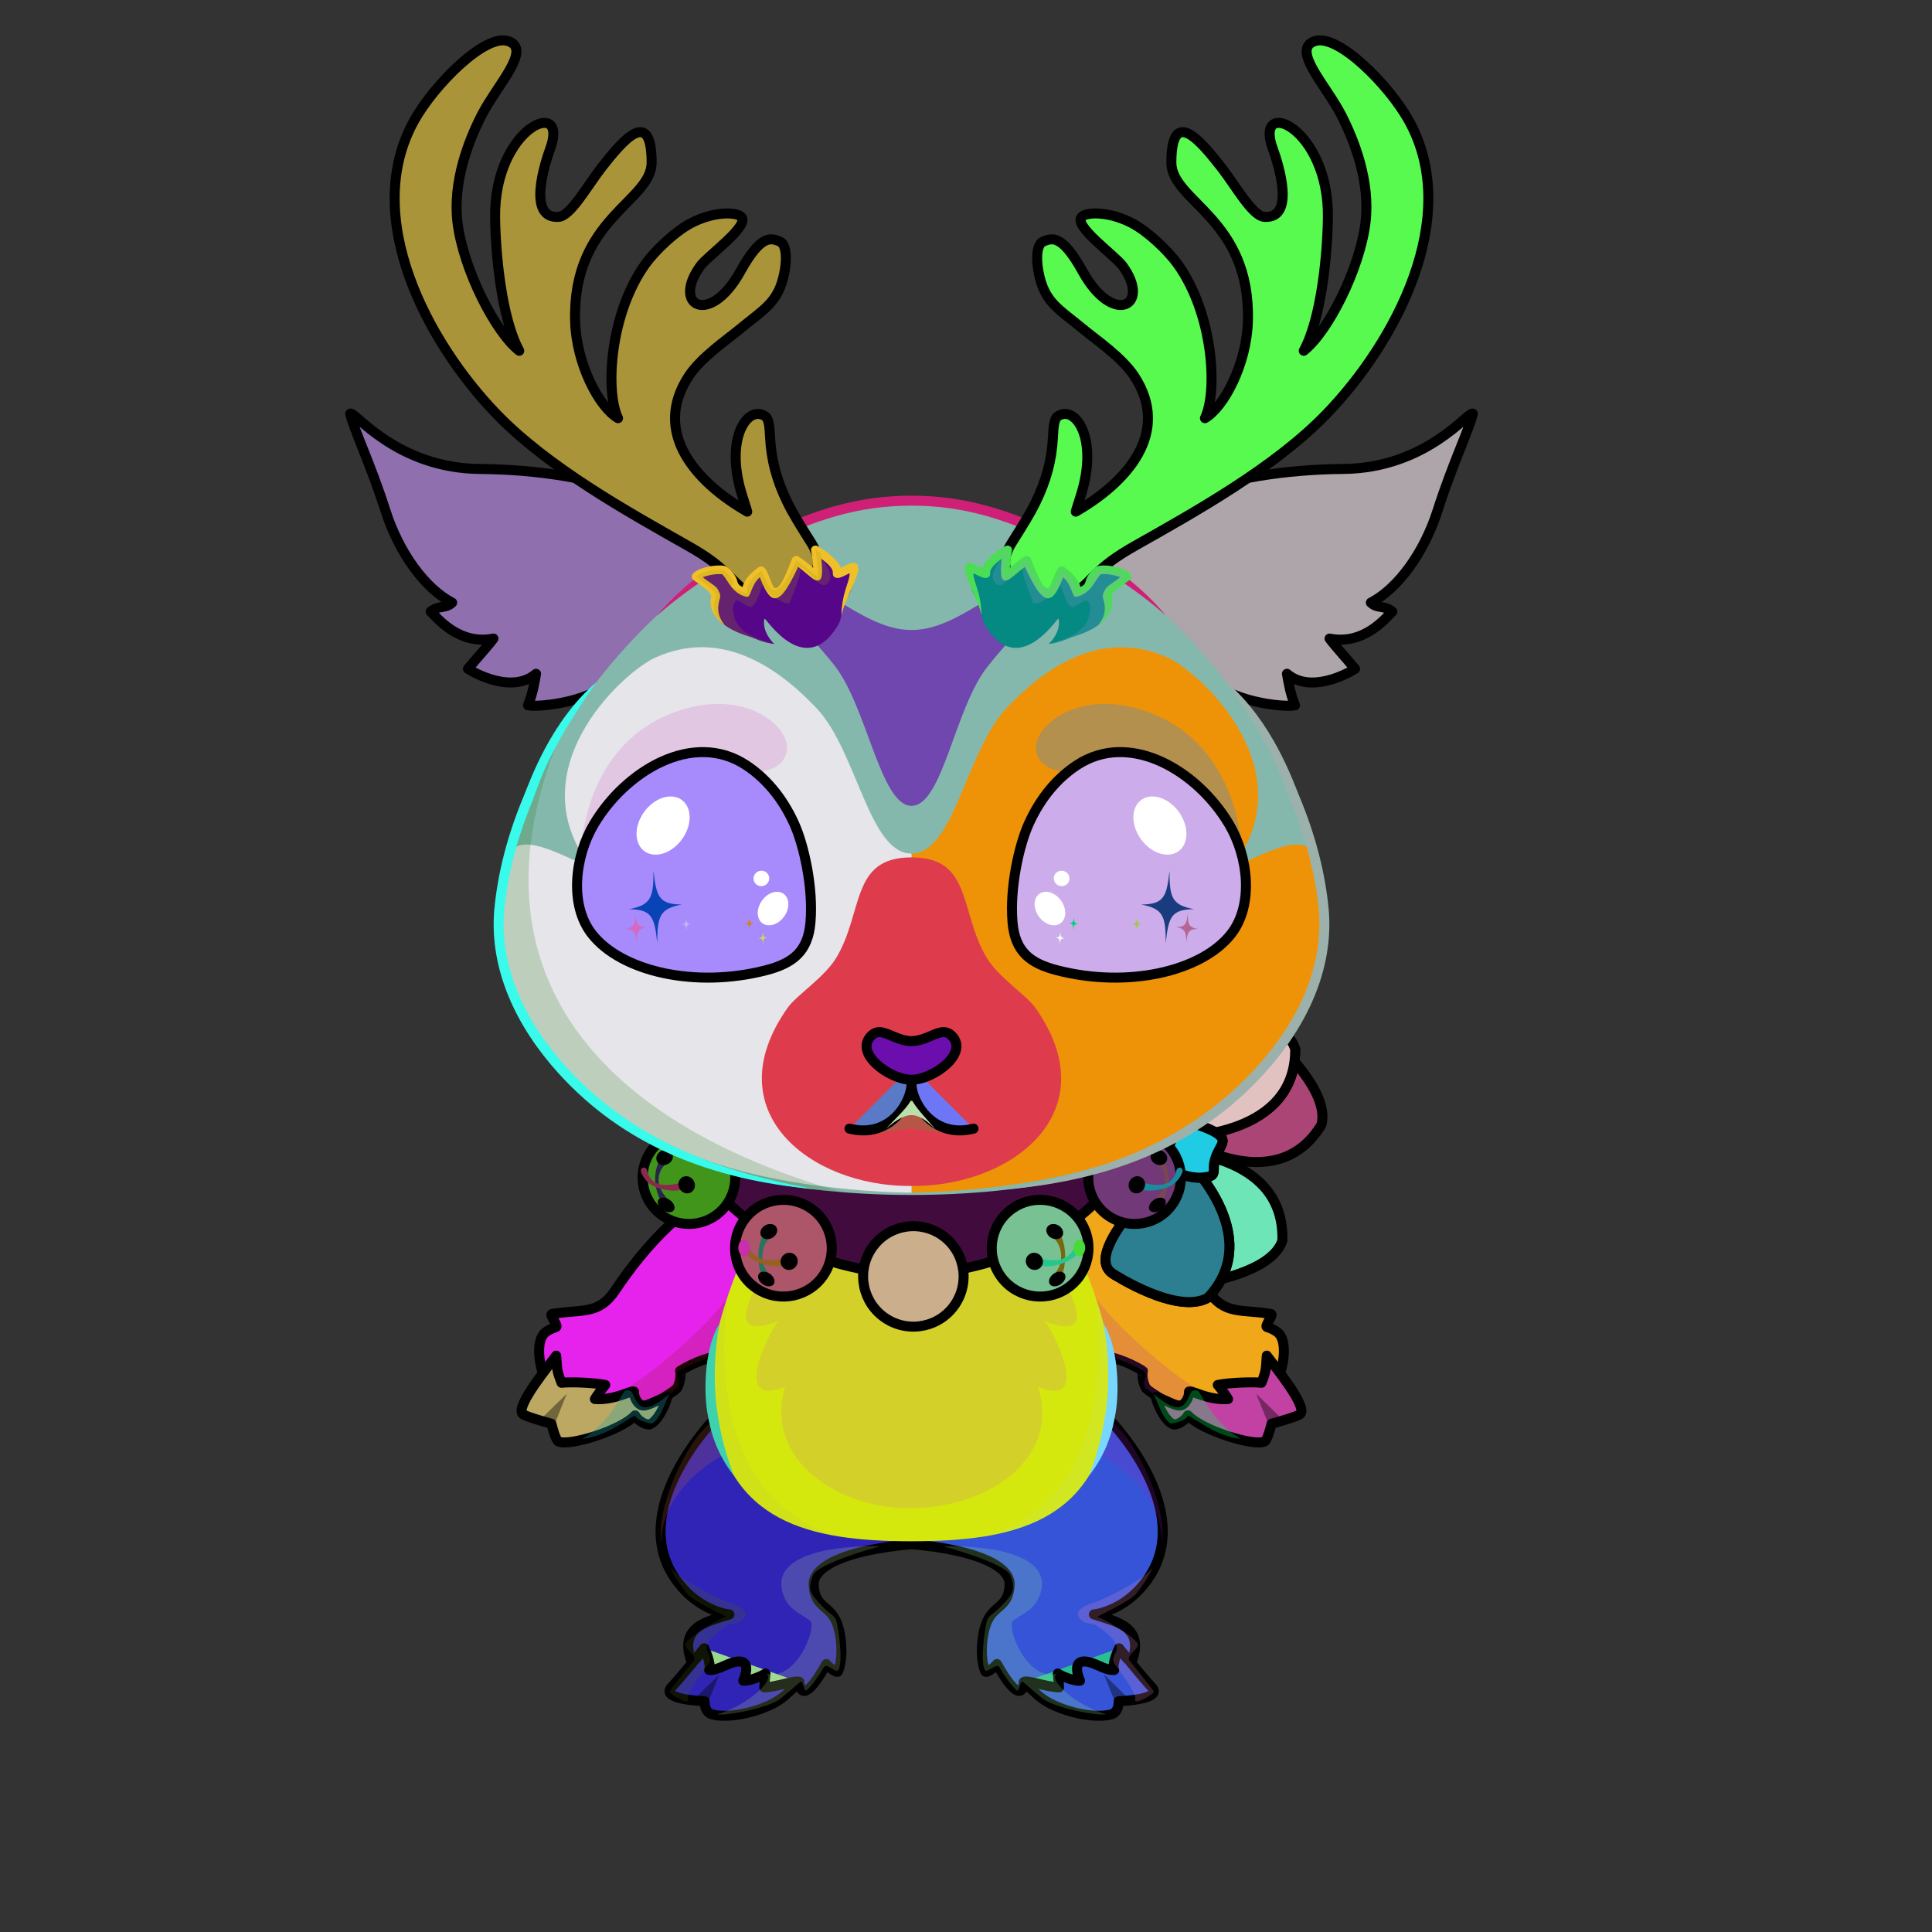 <?xml version="1.0" encoding="UTF-8"?><!DOCTYPE svg PUBLIC "-//W3C//DTD SVG 1.1//EN" "http://www.w3.org/Graphics/SVG/1.1/DTD/svg11.dtd"><!-- Creator: CorelDRAW 2017 --><svg xmlns="http://www.w3.org/2000/svg" xmlns:xlink="http://www.w3.org/1999/xlink" xml:space="preserve" width="290mm" height="290mm" version="1.1" style="shape-rendering:geometricPrecision; text-rendering:geometricPrecision; image-rendering:optimizeQuality; fill-rule:evenodd; clip-rule:evenodd" viewBox="0 0 29000 29000">
 <rect x="0" y="0" width="29000" height="29000" fill="#333333" stroke="none"/>
 <defs>
  <style type="text/css">
   <![CDATA[
    .str2 {stroke:black;stroke-width:150;stroke-miterlimit:22.926}
    .str0 {stroke:black;stroke-width:150;stroke-linecap:round;stroke-linejoin:round;stroke-miterlimit:22.926}
    .str1 {stroke:black;stroke-width:150;stroke-linecap:round;stroke-linejoin:round;stroke-miterlimit:22.926}
    .fil5 {fill:none}
    .fil45 {fill:black}
    .fil80 {fill:black}
    .fil75 {fill:white}
    .fil41 {fill:black;fill-rule:nonzero}
    .fil21 {fill:black;fill-rule:nonzero}
    .fil0 {fill:black;fill-opacity:0.2}
    .fil59 {fill:#1A183B;fill-opacity:0.2}
    .fil62 {fill:black;fill-opacity:0.251}
    .fil15 {fill:black;fill-opacity:0.302}
    .fil70 {fill:#393185;fill-opacity:0.302}
    .fil36 {fill:black;fill-opacity:0.4}
    .fil6 {fill:black;fill-opacity:0.4}
    .fil69 {fill:#393185;fill-opacity:0.4}
    .fil64 {fill:white;fill-opacity:0.4}
    .fil74 {fill:black;fill-opacity:0.502}
    .fil66 {fill:white;fill-opacity:0.502}
    .fil63 {fill:#692121;fill-opacity:0.6}
    .fil55 {fill:url(#id0)}
    .fil20 {fill:url(#id1)}
    .fil81 {fill:url(#id2)}
    .fil1 {fill:url(#id3)}
    .fil7 {fill:url(#id4)}
    .fil37 {fill:url(#id5)}
    .fil50 {fill:url(#id6)}
    .fil16 {fill:url(#id7)}
    .fil11 {fill:url(#id8)}
    .fil47 {fill:url(#id9)}
    .fil78 {fill:url(#id10)}
    .fil73 {fill:url(#id11)}
    .fil51 {fill:url(#id12)}
    .fil28 {fill:url(#id13)}
    .fil68 {fill:url(#id14)}
    .fil67 {fill:url(#id15)}
    .fil9 {fill:url(#id16)}
    .fil8 {fill:url(#id17)}
    .fil22 {fill:url(#id18)}
    .fil18 {fill:url(#id19)}
    .fil3 {fill:url(#id20)}
    .fil2 {fill:url(#id21)}
    .fil17 {fill:url(#id22)}
    .fil24 {fill:url(#id23)}
    .fil76 {fill:url(#id24)}
    .fil23 {fill:url(#id25)}
    .fil26 {fill:url(#id26)}
    .fil27 {fill:url(#id27)}
    .fil29 {fill:url(#id28)}
    .fil13 {fill:url(#id29)}
    .fil12 {fill:url(#id30)}
    .fil56 {fill:url(#id31)}
    .fil48 {fill:url(#id32)}
    .fil53 {fill:url(#id33)}
    .fil44 {fill:url(#id34)}
    .fil39 {fill:url(#id35)}
    .fil71 {fill:url(#id36)}
    .fil43 {fill:url(#id37)}
    .fil30 {fill:url(#id38)}
    .fil77 {fill:url(#id39)}
    .fil54 {fill:url(#id40)}
    .fil72 {fill:url(#id41)}
    .fil34 {fill:url(#id42)}
    .fil35 {fill:url(#id43)}
    .fil32 {fill:url(#id44)}
    .fil61 {fill:url(#id45)}
    .fil65 {fill:url(#id46)}
    .fil31 {fill:url(#id47)}
    .fil40 {fill:url(#id48)}
    .fil33 {fill:url(#id49)}
    .fil25 {fill:url(#id50)}
    .fil38 {fill:url(#id51)}
    .fil49 {fill:url(#id52)}
    .fil52 {fill:url(#id53)}
    .fil42 {fill:url(#id54)}
    .fil46 {fill:url(#id55)}
    .fil79 {fill:url(#id56);fill-opacity:0.2}
    .fil4 {fill:url(#id57)}
    .fil14 {fill:url(#id58)}
    .fil10 {fill:url(#id59)}
    .fil57 {fill:url(#id60)}
    .fil58 {fill:url(#id61)}
    .fil60 {fill:url(#id62)}
    .fil19 {fill:url(#id63)}
   ]]>
  </style>
  <linearGradient id="id0" gradientUnits="userSpaceOnUse" x1="13744.01" y1="7485.02" x2="13619.87" y2="17936.5">
   <stop offset="0" style="stop-opacity:1; stop-color:#88AFE2"/>
   <stop offset="0.6" style="stop-opacity:1; stop-color:#DFDBE6"/>
   <stop offset="1" style="stop-opacity:1; stop-color:#DBE1EF"/>
  </linearGradient>
  <linearGradient id="id1" gradientUnits="userSpaceOnUse" xlink:href="#id0" x1="13933.16" y1="23126.16" x2="13430.68" y2="17767.85">
  </linearGradient>
  <linearGradient id="id2" gradientUnits="userSpaceOnUse" x1="13684.86" y1="15492.13" x2="13679.02" y2="16207.54">
   <stop offset="0" style="stop-opacity:1; stop-color:#ADACAD"/>
   <stop offset="1" style="stop-opacity:1; stop-color:#21163D"/>
  </linearGradient>
  <linearGradient id="id3" gradientUnits="userSpaceOnUse" x1="13390.3" y1="22153.28" x2="10206.78" y2="24765.54">
   <stop offset="0" style="stop-opacity:1; stop-color:#86AFE3"/>
   <stop offset="0.271" style="stop-opacity:1; stop-color:#87AFE2"/>
   <stop offset="0.729" style="stop-opacity:1; stop-color:#DFDBE6"/>
   <stop offset="1" style="stop-opacity:1; stop-color:#DBE1EF"/>
  </linearGradient>
  <linearGradient id="id4" gradientUnits="userSpaceOnUse" xlink:href="#id3" x1="13977.94" y1="22153.28" x2="17161.46" y2="24765.54">
  </linearGradient>
  <linearGradient id="id5" gradientUnits="userSpaceOnUse" x1="10258.59" y1="18142.68" x2="17105.29" y2="18142.68">
   <stop offset="0" style="stop-opacity:1; stop-color:#B5173C"/>
   <stop offset="0.271" style="stop-opacity:1; stop-color:#8F0E2C"/>
   <stop offset="0.49" style="stop-opacity:1; stop-color:#F96B8C"/>
   <stop offset="0.6" style="stop-opacity:1; stop-color:#FFBFAF"/>
   <stop offset="0.671" style="stop-opacity:1; stop-color:#F96B8C"/>
   <stop offset="1" style="stop-opacity:1; stop-color:#E11947"/>
  </linearGradient>
  <linearGradient id="id6" gradientUnits="userSpaceOnUse" x1="9844.41" y1="17925.98" x2="10031.95" y2="17100.92">
   <stop offset="0" style="stop-opacity:1; stop-color:#D6994F"/>
   <stop offset="0.471" style="stop-opacity:1; stop-color:#D6994F"/>
   <stop offset="1" style="stop-opacity:1; stop-color:#FFDAAA"/>
  </linearGradient>
  <linearGradient id="id7" gradientUnits="userSpaceOnUse" x1="18252.38" y1="20920.8" x2="15817.46" y2="17922.06">
   <stop offset="0" style="stop-opacity:1; stop-color:#86AFE3"/>
   <stop offset="0.58" style="stop-opacity:1; stop-color:#DFDBE6"/>
   <stop offset="1" style="stop-opacity:1; stop-color:#DBE1EF"/>
  </linearGradient>
  <linearGradient id="id8" gradientUnits="userSpaceOnUse" xlink:href="#id7" x1="9111.5" y1="20920.8" x2="11546.42" y2="17922.06">
  </linearGradient>
  <linearGradient id="id9" gradientUnits="userSpaceOnUse" xlink:href="#id6" x1="16131.15" y1="18996.45" x2="15935.36" y2="18135.11">
  </linearGradient>
  <linearGradient id="id10" gradientUnits="userSpaceOnUse" x1="16685.19" y1="11261.85" x2="16441.34" y2="14018.45">
   <stop offset="0" style="stop-opacity:1; stop-color:black"/>
   <stop offset="0.4" style="stop-opacity:1; stop-color:black"/>
   <stop offset="1" style="stop-opacity:1; stop-color:#3D54FF"/>
  </linearGradient>
  <linearGradient id="id11" gradientUnits="userSpaceOnUse" xlink:href="#id10" x1="10678.69" y1="11261.85" x2="10922.54" y2="14018.45">
  </linearGradient>
  <linearGradient id="id12" gradientUnits="userSpaceOnUse" x1="10381" y1="17717.68" x2="10574.37" y2="17252.14">
   <stop offset="0" style="stop-opacity:1; stop-color:#FFCF8B"/>
   <stop offset="0.812" style="stop-opacity:1; stop-color:white"/>
   <stop offset="1" style="stop-opacity:1; stop-color:white"/>
  </linearGradient>
  <linearGradient id="id13" gradientUnits="userSpaceOnUse" x1="8372.74" y1="7886.92" x2="7579.35" y2="9427.86">
   <stop offset="0" style="stop-opacity:1; stop-color:#262121"/>
   <stop offset="1" style="stop-opacity:1; stop-color:#6172F2"/>
  </linearGradient>
  <linearGradient id="id14" gradientUnits="userSpaceOnUse" x1="12991.14" y1="8844.14" x2="10781.91" y2="8810.94">
   <stop offset="0" style="stop-opacity:1; stop-color:#FEFEFE"/>
   <stop offset="0.31" style="stop-opacity:1; stop-color:#FEFEFE"/>
   <stop offset="0.58" style="stop-opacity:1; stop-color:#FEFEFE"/>
   <stop offset="1" style="stop-opacity:1; stop-color:#E5E8FC"/>
  </linearGradient>
  <linearGradient id="id15" gradientUnits="userSpaceOnUse" xlink:href="#id14" x1="14372.68" y1="8844.14" x2="16581.91" y2="8810.94">
  </linearGradient>
  <linearGradient id="id16" gradientUnits="userSpaceOnUse" xlink:href="#id14" x1="15235.15" y1="23853.91" x2="16267.07" y2="25374.16">
  </linearGradient>
  <linearGradient id="id17" gradientUnits="userSpaceOnUse" x1="15805.67" y1="23856.71" x2="15696.55" y2="25371.36">
   <stop offset="0" style="stop-opacity:1; stop-color:#FEFEFE"/>
   <stop offset="0.49" style="stop-opacity:1; stop-color:#FEFEFE"/>
   <stop offset="1" style="stop-opacity:1; stop-color:#CFC3CF"/>
  </linearGradient>
  <linearGradient id="id18" gradientUnits="userSpaceOnUse" xlink:href="#id14" x1="13420.88" y1="17857.87" x2="13262.47" y2="22637.33">
  </linearGradient>
  <linearGradient id="id19" gradientUnits="userSpaceOnUse" xlink:href="#id14" x1="17364.45" y1="19349.13" x2="18771.9" y2="20914.49">
  </linearGradient>
  <linearGradient id="id20" gradientUnits="userSpaceOnUse" xlink:href="#id14" x1="12133.09" y1="23853.91" x2="11101.17" y2="25374.16">
  </linearGradient>
  <linearGradient id="id21" gradientUnits="userSpaceOnUse" xlink:href="#id17" x1="11402.54" y1="23856.71" x2="11293.42" y2="25371.36">
  </linearGradient>
  <linearGradient id="id22" gradientUnits="userSpaceOnUse" xlink:href="#id17" x1="18159.94" y1="19170.17" x2="17976.41" y2="21093.46">
  </linearGradient>
  <linearGradient id="id23" gradientUnits="userSpaceOnUse" x1="20112.37" y1="6340.32" x2="18127.43" y2="10196.85">
   <stop offset="0" style="stop-opacity:1; stop-color:#64A1F2"/>
   <stop offset="0.6" style="stop-opacity:1; stop-color:#DFDBE6"/>
   <stop offset="1" style="stop-opacity:1; stop-color:#DBE1EF"/>
  </linearGradient>
  <linearGradient id="id24" gradientUnits="userSpaceOnUse" x1="16682" y1="14727.71" x2="17318.09" y2="11274.63">
   <stop offset="0" style="stop-opacity:1; stop-color:#B260E8"/>
   <stop offset="1" style="stop-opacity:1; stop-color:black"/>
  </linearGradient>
  <linearGradient id="id25" gradientUnits="userSpaceOnUse" x1="22770.49" y1="7954.16" x2="17099.45" y2="8878.87">
   <stop offset="0" style="stop-opacity:1; stop-color:#FEFEFE"/>
   <stop offset="0.4" style="stop-opacity:1; stop-color:#FEFEFE"/>
   <stop offset="1" style="stop-opacity:1; stop-color:#E6E6E6"/>
  </linearGradient>
  <linearGradient id="id26" gradientUnits="userSpaceOnUse" xlink:href="#id25" x1="4593.39" y1="7954.16" x2="10264.43" y2="8878.87">
  </linearGradient>
  <linearGradient id="id27" gradientUnits="userSpaceOnUse" xlink:href="#id23" x1="7251.51" y1="6340.32" x2="9236.45" y2="10196.85">
  </linearGradient>
  <linearGradient id="id28" gradientUnits="userSpaceOnUse" x1="17942.4" y1="17300.62" x2="18667.38" y2="19112.29">
   <stop offset="0" style="stop-opacity:1; stop-color:#B0FFED"/>
   <stop offset="0.102" style="stop-opacity:1; stop-color:#A6316D"/>
   <stop offset="0.569" style="stop-opacity:1; stop-color:#F490AE"/>
   <stop offset="0.729" style="stop-opacity:1; stop-color:#FCEEF9"/>
   <stop offset="0.82" style="stop-opacity:1; stop-color:#FCA1BC"/>
   <stop offset="1" style="stop-opacity:1; stop-color:#BF2E79"/>
  </linearGradient>
  <linearGradient id="id29" gradientUnits="userSpaceOnUse" xlink:href="#id14" x1="8332.97" y1="19349.13" x2="9740.42" y2="20914.49">
  </linearGradient>
  <linearGradient id="id30" gradientUnits="userSpaceOnUse" xlink:href="#id17" x1="9128.46" y1="19170.17" x2="8944.93" y2="21093.46">
  </linearGradient>
  <linearGradient id="id31" gradientUnits="userSpaceOnUse" x1="13289.04" y1="12095.68" x2="13362.84" y2="8118.72">
   <stop offset="0" style="stop-opacity:1; stop-color:#FEFEFE"/>
   <stop offset="1" style="stop-opacity:1; stop-color:#FEFEFE"/>
  </linearGradient>
  <linearGradient id="id32" gradientUnits="userSpaceOnUse" xlink:href="#id12" x1="15570.96" y1="18778.98" x2="15369.08" y2="18292.98">
  </linearGradient>
  <linearGradient id="id33" gradientUnits="userSpaceOnUse" xlink:href="#id6" x1="17527.32" y1="17925.98" x2="17339.78" y2="17100.92">
  </linearGradient>
  <linearGradient id="id34" gradientUnits="userSpaceOnUse" xlink:href="#id12" x1="11800.77" y1="18778.98" x2="12002.65" y2="18292.98">
  </linearGradient>
  <linearGradient id="id35" gradientUnits="userSpaceOnUse" xlink:href="#id6" x1="13171.34" y1="19429.88" x2="13374.65" y2="18535.45">
  </linearGradient>
  <linearGradient id="id36" gradientUnits="userSpaceOnUse" xlink:href="#id24" x1="10681.88" y1="14727.71" x2="10045.79" y2="11274.63">
  </linearGradient>
  <linearGradient id="id37" gradientUnits="userSpaceOnUse" xlink:href="#id6" x1="11240.58" y1="18996.45" x2="11436.37" y2="18135.11">
  </linearGradient>
  <linearGradient id="id38" gradientUnits="userSpaceOnUse" xlink:href="#id28" x1="18022.22" y1="17247.87" x2="19623.3" y2="16152.5">
  </linearGradient>
  <linearGradient id="id39" gradientUnits="userSpaceOnUse" x1="14636.87" y1="12776" x2="18284.39" y2="12966.16">
   <stop offset="0" style="stop-opacity:1; stop-color:#DE5DDA"/>
   <stop offset="0.502" style="stop-opacity:1; stop-color:#FFD2C7"/>
   <stop offset="1" style="stop-opacity:1; stop-color:#DE5DDA"/>
  </linearGradient>
  <linearGradient id="id40" gradientUnits="userSpaceOnUse" xlink:href="#id12" x1="16990.73" y1="17717.68" x2="16797.36" y2="17252.14">
  </linearGradient>
  <linearGradient id="id41" gradientUnits="userSpaceOnUse" xlink:href="#id39" x1="12727.01" y1="12776" x2="9079.49" y2="12966.16">
  </linearGradient>
  <linearGradient id="id42" gradientUnits="userSpaceOnUse" xlink:href="#id28" x1="18012.25" y1="17070.95" x2="18793.49" y2="15204.82">
  </linearGradient>
  <linearGradient id="id43" gradientUnits="userSpaceOnUse" x1="17450.13" y1="17132.01" x2="18166.7" y2="17344.98">
   <stop offset="0" style="stop-opacity:1; stop-color:#B0FFED"/>
   <stop offset="0.102" style="stop-opacity:1; stop-color:#BF2E79"/>
   <stop offset="0.502" style="stop-opacity:1; stop-color:#F490AE"/>
   <stop offset="0.671" style="stop-opacity:1; stop-color:#FCEEF9"/>
   <stop offset="0.82" style="stop-opacity:1; stop-color:#FCA1BC"/>
   <stop offset="1" style="stop-opacity:1; stop-color:#C93A84"/>
  </linearGradient>
  <linearGradient id="id44" gradientUnits="userSpaceOnUse" xlink:href="#id28" x1="17976.67" y1="17533.69" x2="17287.53" y2="19436.01">
  </linearGradient>
  <linearGradient id="id45" gradientUnits="userSpaceOnUse" x1="13030.62" y1="817.48" x2="10337.23" y2="8719.7">
   <stop offset="0" style="stop-opacity:1; stop-color:#FFD6C0"/>
   <stop offset="0.541" style="stop-opacity:1; stop-color:#FFB89C"/>
   <stop offset="1" style="stop-opacity:1; stop-color:#DE606C"/>
  </linearGradient>
  <linearGradient id="id46" gradientUnits="userSpaceOnUse" xlink:href="#id45" x1="14333.26" y1="817.48" x2="17026.65" y2="8719.7">
  </linearGradient>
  <linearGradient id="id47" gradientUnits="userSpaceOnUse" x1="16824.56" y1="19185.09" x2="18120.42" y2="17601.08">
   <stop offset="0" style="stop-opacity:1; stop-color:#7D1944"/>
   <stop offset="0.639" style="stop-opacity:1; stop-color:#CE6794"/>
   <stop offset="1" style="stop-opacity:1; stop-color:#8C3259"/>
  </linearGradient>
  <linearGradient id="id48" gradientUnits="userSpaceOnUse" xlink:href="#id12" x1="13753.05" y1="19204.06" x2="13962.68" y2="18699.38">
  </linearGradient>
  <linearGradient id="id49" gradientUnits="userSpaceOnUse" xlink:href="#id47" x1="18282.71" y1="15074.4" x2="18164.1" y2="17120.31">
  </linearGradient>
  <linearGradient id="id50" gradientUnits="userSpaceOnUse" xlink:href="#id13" x1="18991.14" y1="7886.92" x2="19784.53" y2="9427.86">
  </linearGradient>
  <radialGradient id="id51" gradientUnits="userSpaceOnUse" gradientTransform="matrix(1.312 0.849 -0.849 1.312 11880 -17632)" cx="13779.33" cy="19048.51" r="443.68" fx="13779.33" fy="19048.51">
   <stop offset="0" style="stop-opacity:1; stop-color:#FFD9A0"/>
   <stop offset="0.522" style="stop-opacity:1; stop-color:#F9C279"/>
   <stop offset="0.749" style="stop-opacity:1; stop-color:#996526"/>
   <stop offset="0.878" style="stop-opacity:1; stop-color:#7C521E"/>
   <stop offset="1" style="stop-opacity:1; stop-color:#BC8E55"/>
  </radialGradient>
  <radialGradient id="id52" gradientUnits="userSpaceOnUse" gradientTransform="matrix(1.312 0.849 -0.849 1.312 11679 -14308)" xlink:href="#id51" cx="10405.25" cy="17574.19" r="409.27" fx="10405.25" fy="17574.19">
  </radialGradient>
  <radialGradient id="id53" gradientUnits="userSpaceOnUse" gradientTransform="matrix(-1.312 0.849 0.849 1.312 24298 -19879)" xlink:href="#id51" cx="16966.48" cy="17574.19" r="409.27" fx="16966.48" fy="17574.19">
  </radialGradient>
  <radialGradient id="id54" gradientUnits="userSpaceOnUse" gradientTransform="matrix(1.312 0.849 -0.849 1.312 12132 -15843)" xlink:href="#id51" cx="11826.08" cy="18629.19" r="427.26" fx="11826.08" fy="18629.19">
  </radialGradient>
  <radialGradient id="id55" gradientUnits="userSpaceOnUse" gradientTransform="matrix(-1.312 0.849 0.849 1.312 20118 -19001)" xlink:href="#id51" cx="15545.65" cy="18629.19" r="427.26" fx="15545.65" fy="18629.19">
  </radialGradient>
  <linearGradient id="id56" gradientUnits="userSpaceOnUse" xlink:href="#id17" x1="13502.5" y1="16649.44" x2="13490.66" y2="17094.21">
  </linearGradient>
  <linearGradient id="id57" gradientUnits="userSpaceOnUse" x1="11055.41" y1="24666.42" x2="10754.25" y2="25769.42">
   <stop offset="0" style="stop-opacity:1; stop-color:#454154"/>
   <stop offset="1" style="stop-opacity:1; stop-color:#8671D1"/>
  </linearGradient>
  <linearGradient id="id58" gradientUnits="userSpaceOnUse" xlink:href="#id57" x1="9051.14" y1="20400.21" x2="8519.39" y2="21656.06">
  </linearGradient>
  <linearGradient id="id59" gradientUnits="userSpaceOnUse" xlink:href="#id57" x1="16312.83" y1="24666.42" x2="16613.99" y2="25769.42">
  </linearGradient>
  <linearGradient id="id60" gradientUnits="userSpaceOnUse" x1="20117.31" y1="11475.35" x2="14141.04" y2="15660.55">
   <stop offset="0" style="stop-opacity:1; stop-color:#FEFEFE"/>
   <stop offset="0.31" style="stop-opacity:1; stop-color:#FEFEFE"/>
   <stop offset="0.58" style="stop-opacity:1; stop-color:#FEFEFE"/>
   <stop offset="1" style="stop-opacity:1; stop-color:#EBEEFF"/>
  </linearGradient>
  <linearGradient id="id61" gradientUnits="userSpaceOnUse" xlink:href="#id60" x1="7246.53" y1="11475.35" x2="13222.8" y2="15660.55">
  </linearGradient>
  <linearGradient id="id62" gradientUnits="userSpaceOnUse" x1="13459.86" y1="17800.9" x2="13373.9" y2="12581.65">
   <stop offset="0" style="stop-opacity:1; stop-color:#8587B8"/>
   <stop offset="0.451" style="stop-opacity:1; stop-color:#C7CAE1"/>
   <stop offset="0.871" style="stop-opacity:1; stop-color:#F3F4FD"/>
   <stop offset="1" style="stop-opacity:1; stop-color:#F3F4FD"/>
  </linearGradient>
  <linearGradient id="id63" gradientUnits="userSpaceOnUse" xlink:href="#id57" x1="18312.74" y1="20400.21" x2="18844.49" y2="21656.06">
  </linearGradient>
 </defs>
 <g id="LeftLeg-Reindeer6">
  <path class="fil0" d="M10023.52 23412.78c-67.26,-155.25 -106.69,-319.28 -107.15,-484.42 -2.29,-809.51 688.98,-1536.7 1017.82,-1851.24l157.05 758.95c-26.43,49.99 -52.85,99.98 -79.28,149.97 -387.48,-431.39 -1095.5,938.97 -988.44,1426.74z" style="fill:#3b5474"/>
  <path class="fil1" d="M10743.65 21279.33c0,0 -1274,1281.55 -662.34,2332.76 415.87,645.22 820.8,714.84 820.8,714.84 0,0 -452.85,117.35 -594.3,291.04 -78.09,95.89 171.92,227.67 94.84,322.21 -157.08,192.68 -247.92,307.06 -323.52,385.97 -179.9,187.8 497.42,209.9 497.42,209.9 0,0 -10.58,165.71 116.42,198.85 281.09,73.35 844.7,-65.53 1088.79,-283.27 67.88,-60.55 148.29,-134.89 231.21,-217.25 52.51,-52.16 40.49,177 92.51,119.83 96.9,-106.48 195.31,-248.3 274.6,-397.43 36.88,-69.38 184.85,167.96 211.39,98.22 94.74,-248.92 -4.81,-790.52 -162.62,-879.99 -561.09,-318.13 -351.15,-881.45 1253.07,-1025.13 0.02,-809.28 -1337.95,-2430.51 -2938.27,-1870.55z" style="fill:#dd7575"/>
  <path class="fil2" d="M12487.22 24228.06c-245.91,205.09 -461.82,180.04 -655.95,85.18 -278.57,-136.13 -512.3,-416.05 -725.45,-366.01 -188.81,44.33 96,152.13 -8.39,252.04 -87.98,84.19 -79.58,36.25 -89.41,39.8 -173.97,62.94 -545.62,146.27 -600.2,259.8 -54.58,113.53 -77.01,330.35 -35.14,385.83 41.87,55.48 193.36,-123.7 193.36,-123.7 0,0 116.5,242.18 89.62,305.5 -26.88,63.32 365.64,-131.07 457.21,-100.96 91.57,30.11 84,96.01 55.72,262.44 -28.28,166.43 333.48,-108.42 333.48,-108.42l-18.27 209.17 491.06 -88.17 123.71 130.09c0,0 307.21,-311.69 300.31,-362.78 -6.9,-51.09 148.25,63.37 148.25,63.37 0,0 185.09,-316.24 -59.91,-843.18z" style="fill:#205fb8"/>
  <path class="fil3" d="M12487.22 24228.06c-245.91,205.09 -461.82,180.04 -655.95,85.18 -278.57,-136.13 -512.3,-416.05 -725.45,-366.01 -188.81,44.33 96,152.13 -8.39,252.04 -87.98,84.19 -79.58,36.25 -89.41,39.8 -173.97,62.94 -545.62,146.27 -600.2,259.8 -54.58,113.53 -77.01,330.35 -35.14,385.83 41.87,55.48 193.36,-123.7 193.36,-123.7 0,0 116.5,242.18 89.62,305.5 -26.88,63.32 365.64,-131.07 457.21,-100.96 91.57,30.11 84,96.01 55.72,262.44 -28.28,166.43 333.48,-108.42 333.48,-108.42l-18.27 209.17 491.06 -88.17 123.71 130.09c0,0 307.21,-311.69 300.31,-362.78 -6.9,-51.09 148.25,63.37 148.25,63.37 0,0 185.09,-316.24 -59.91,-843.18z" style="fill:#6162ff"/>
  <path class="fil4" d="M10570.73 24740.5c0,0 14.56,268.55 139.61,308.96 35.66,11.52 243.4,-97.96 390.63,-83.92 89.98,8.58 -9.27,241.64 85.37,263.46 75.48,17.41 184.05,-61.21 272.35,-61.02 98.9,0.22 -11.67,147.42 70.33,156.41 128.49,14.11 427.96,-105.2 433.94,-83.83 24.07,85.94 -437.87,458.47 -857.24,484.7 -419.37,26.24 -490.56,-14.38 -487.38,-38.95 3.18,-24.57 -41.79,-150.26 -41.79,-150.26 0,0 -458.38,-59.25 -490.84,-94.48 -32.46,-35.23 -6.58,-115.42 -6.58,-115.42l491.6 -585.65z" style="fill:#4edcf1"/>
  <path class="fil5 str0" d="M10743.65 21279.33c0,0 -1274,1281.55 -662.34,2332.76 349.72,579.07 867.38,621.03 867.38,621.03 -329.01,109.11 -766.5,176.18 -568.65,708.35 17.03,45.82 206.95,-221.04 174.1,-180.47 -182.24,225.01 -385.7,471.92 -475.01,565.15 -179.91,187.8 497.42,209.9 497.42,209.9 0,0 -10.58,165.71 116.42,198.85 281.09,73.35 844.7,-65.53 1088.79,-283.27 64.04,-57.13 139.22,-126.51 217.15,-203.34 32.84,330.29 272.02,-28.21 404.72,-270.41 39.71,51.42 161.11,143.6 174.74,111.66 73.27,-171.67 66.45,-474.92 -2.89,-689.02 -104.76,-323.4 -342.56,-245.03 -362.06,-609.44 -13.9,-259.79 423.05,-518.71 1470.7,-612.54 -2.18,-611.99 -1340.15,-2459.17 -2940.47,-1899.21z" style="fill:#3024b6"/>
  <path class="fil5 str0" d="M10570.73 24740.5c0,0 113.68,230.33 73.03,326 63.29,8.99 152.59,-26.7 238.13,-65.91 483.61,-221.59 274.8,227.39 274.8,227.39 79.89,11.11 287.09,-71.1 333.48,-108.42 -11.51,120.23 -14.72,136.74 -18.27,209.17 186.93,-5.03 491.44,-121.41 527.01,-80.44" style="fill:#9ad88e"/>
  <path class="fil0" d="M13207.17 23210.8c-509.6,-16.08 -1742.84,67.1 -1429.13,776.48 92.28,208.67 314.68,265.73 389.87,349.88 85.18,95.37 -208.17,912.22 -677.74,782.4 176.86,64.22 -238.86,466.15 -720,611.62 61.02,32.69 766.87,-81.07 960.32,-245.71 80.68,-68.67 179.17,-149.17 279.84,-237.69 51.13,-44.96 51.06,169.77 101.29,121.16 87.48,-84.66 177.05,-207.14 253.26,-341.35 48.66,-85.68 192.82,115.89 226.59,27.41 62.31,-163.2 -8.44,-611.73 -35.57,-718.81 -20.71,-81.74 -103.76,-116.73 -185.27,-196.9 -245.69,-241.65 -236.35,-296.34 -171.13,-486.65 65.22,-190.31 1007.67,-441.84 1007.67,-441.84z" style="fill:#c2e495"/>
  <path class="fil0" d="M10826.41 21857.83c0,0 -904.05,466.65 -899.11,1308.33 -96.48,-631.17 521.38,-1759.96 789.6,-1823.23 12.42,60.84 109.51,514.9 109.51,514.9z" style="fill:#cf6638"/>
  <path class="fil0" d="M10075.52 23528.38c24.12,111.8 612.52,440.97 903.56,537.98 123.7,41.23 311.52,129.83 142.51,265.52 -55.19,44.3 -149.64,27.74 -230.98,81.05 -113.66,74.48 -277.77,211.86 -285.33,307.35 -8.22,103.79 99.84,164.86 36.03,249.72 -180.73,240.35 -330.95,468.5 -312.85,529.6 35.26,119.05 -285.87,-74.37 -279.35,-107.84 2.99,-15.33 176.88,-233.31 364.45,-465.06 64.07,-79.16 -178.1,-191.49 -117.1,-266.33 150.31,-184.42 597.82,-393.86 597.82,-393.86 0,0 -494.8,-242.75 -569.69,-332.1 -74.89,-89.35 -263.12,-353.19 -249.07,-406.03z" style="fill:#4c6a0e"/>
  <polygon class="fil6" points="10627.56,25555.79 10797.32,25135.1 10433.54,25489.65 "/>
 </g>
 <g id="RightLeg-Reindeer6">
  <path class="fil0" d="M17344.72 23412.78c67.26,-155.25 106.69,-319.28 107.15,-484.42 2.29,-809.51 -688.98,-1536.7 -1017.82,-1851.24l-157.05 758.95c26.43,49.99 52.85,99.98 79.28,149.97 387.48,-431.39 1095.5,938.97 988.44,1426.74z" style="fill:#c7ffa6"/>
  <path class="fil7" d="M16624.59 21279.33c0,0 1274,1281.55 662.34,2332.76 -415.87,645.22 -820.8,714.84 -820.8,714.84 0,0 452.85,117.35 594.3,291.04 78.09,95.89 -171.92,227.67 -94.84,322.21 157.08,192.68 247.92,307.06 323.52,385.97 179.9,187.8 -497.42,209.9 -497.42,209.9 0,0 10.58,165.71 -116.42,198.85 -281.09,73.35 -844.7,-65.53 -1088.79,-283.27 -67.88,-60.55 -148.29,-134.89 -231.21,-217.25 -52.51,-52.16 -40.49,177 -92.51,119.83 -96.9,-106.48 -195.31,-248.3 -274.6,-397.43 -36.88,-69.38 -184.85,167.96 -211.39,98.22 -94.74,-248.92 4.81,-790.52 162.62,-879.99 561.09,-318.13 351.15,-881.45 -1253.07,-1025.13 -0.02,-809.28 1337.95,-2430.51 2938.27,-1870.55z" style="fill:#f02a3f"/>
  <path class="fil8" d="M14881.02 24228.06c245.91,205.09 461.82,180.04 655.95,85.18 278.57,-136.13 512.3,-416.05 725.45,-366.01 188.81,44.33 -96,152.13 8.39,252.04 87.98,84.19 79.58,36.25 89.41,39.8 173.97,62.94 545.62,146.27 600.2,259.8 54.58,113.53 77.01,330.35 35.14,385.83 -41.87,55.48 -193.36,-123.7 -193.36,-123.7 0,0 -116.5,242.18 -89.62,305.5 26.88,63.32 -365.64,-131.07 -457.21,-100.96 -91.57,30.11 -84,96.01 -55.72,262.44 28.28,166.43 -333.48,-108.42 -333.48,-108.42l18.27 209.17 -491.06 -88.17 -123.71 130.09c0,0 -307.21,-311.69 -300.31,-362.78 6.9,-51.09 -148.25,63.37 -148.25,63.37 0,0 -185.09,-316.24 59.91,-843.18z" style="fill:#c53f9a"/>
  <path class="fil9" d="M14881.02 24228.06c245.91,205.09 461.82,180.04 655.95,85.18 278.57,-136.13 512.3,-416.05 725.45,-366.01 188.81,44.33 -96,152.13 8.39,252.04 87.98,84.19 79.58,36.25 89.41,39.8 173.97,62.94 545.62,146.27 600.2,259.8 54.58,113.53 77.01,330.35 35.14,385.83 -41.87,55.48 -193.36,-123.7 -193.36,-123.7 0,0 -116.5,242.18 -89.62,305.5 26.88,63.32 -365.64,-131.07 -457.21,-100.96 -91.57,30.11 -84,96.01 -55.72,262.44 28.28,166.43 -333.48,-108.42 -333.48,-108.42l18.27 209.17 -491.06 -88.17 -123.71 130.09c0,0 -307.21,-311.69 -300.31,-362.78 6.9,-51.09 -148.25,63.37 -148.25,63.37 0,0 -185.09,-316.24 59.91,-843.18z" style="fill:#cf8923"/>
  <path class="fil10" d="M16797.51 24740.5c0,0 -14.56,268.55 -139.61,308.96 -35.66,11.52 -243.4,-97.96 -390.63,-83.92 -89.98,8.58 9.27,241.64 -85.37,263.46 -75.48,17.41 -184.05,-61.21 -272.35,-61.02 -98.9,0.22 11.67,147.42 -70.33,156.41 -128.49,14.11 -427.96,-105.2 -433.94,-83.83 -24.07,85.94 437.87,458.47 857.24,484.7 419.37,26.24 490.56,-14.38 487.38,-38.95 -3.18,-24.57 41.79,-150.26 41.79,-150.26 0,0 458.38,-59.25 490.84,-94.48 32.46,-35.23 6.58,-115.42 6.58,-115.42l-491.6 -585.65z" style="fill:#2ce6e2"/>
  <path class="fil5 str0" d="M16624.59 21279.33c0,0 1274,1281.55 662.34,2332.76 -349.72,579.07 -867.38,621.03 -867.38,621.03 329.01,109.11 766.5,176.18 568.65,708.35 -17.03,45.82 -206.95,-221.04 -174.1,-180.47 182.24,225.01 385.7,471.92 475.01,565.15 179.91,187.8 -497.42,209.9 -497.42,209.9 0,0 10.58,165.71 -116.42,198.85 -281.09,73.35 -844.7,-65.53 -1088.79,-283.27 -64.04,-57.13 -139.22,-126.51 -217.15,-203.34 -32.84,330.29 -272.02,-28.21 -404.72,-270.41 -39.71,51.42 -161.11,143.6 -174.74,111.66 -73.27,-171.67 -66.45,-474.92 2.89,-689.02 104.76,-323.4 342.56,-245.03 362.06,-609.44 13.9,-259.79 -423.05,-518.71 -1470.7,-612.54 2.18,-611.99 1340.15,-2459.17 2940.47,-1899.21z" style="fill:#3554d8"/>
  <path class="fil5 str0" d="M16797.51 24740.5c0,0 -113.68,230.33 -73.03,326 -63.29,8.99 -152.59,-26.7 -238.13,-65.91 -483.61,-221.59 -274.8,227.39 -274.8,227.39 -79.89,11.11 -287.09,-71.1 -333.48,-108.42 11.51,120.23 14.72,136.74 18.27,209.17 -186.93,-5.03 -491.44,-121.41 -527.01,-80.44" style="fill:#2abf90"/>
  <path class="fil0" d="M14161.07 23210.8c509.6,-16.08 1742.84,67.1 1429.13,776.48 -92.28,208.67 -314.68,265.73 -389.87,349.88 -85.18,95.37 208.17,912.22 677.74,782.4 -176.86,64.22 238.86,466.15 720,611.62 -61.02,32.69 -766.87,-81.07 -960.32,-245.71 -80.68,-68.67 -179.17,-149.17 -279.84,-237.69 -51.13,-44.96 -51.06,169.77 -101.29,121.16 -87.48,-84.66 -177.05,-207.14 -253.26,-341.35 -48.66,-85.68 -192.82,115.89 -226.59,27.41 -62.31,-163.2 8.44,-611.73 35.57,-718.81 20.71,-81.74 103.76,-116.73 185.27,-196.9 245.69,-241.65 236.35,-296.34 171.13,-486.65 -65.22,-190.31 -1007.67,-441.84 -1007.67,-441.84z" style="fill:#a3fc98"/>
  <path class="fil0" d="M16541.83 21857.83c0,0 904.05,466.65 899.11,1308.33 96.48,-631.17 -521.38,-1759.96 -789.6,-1823.23 -12.42,60.84 -109.51,514.9 -109.51,514.9z" style="fill:#9a26b5"/>
  <path class="fil0" d="M17292.72 23528.38c-24.12,111.8 -612.52,440.97 -903.56,537.98 -123.7,41.23 -311.52,129.83 -142.51,265.52 55.19,44.3 149.64,27.74 230.98,81.05 113.66,74.48 277.77,211.86 285.33,307.35 8.22,103.79 -99.84,164.86 -36.03,249.72 180.73,240.35 330.95,468.5 312.85,529.6 -35.26,119.05 285.87,-74.37 279.35,-107.84 -2.99,-15.33 -176.88,-233.31 -364.45,-465.06 -64.07,-79.16 178.1,-191.49 117.1,-266.33 -150.31,-184.42 -597.82,-393.86 -597.82,-393.86 0,0 494.8,-242.75 569.69,-332.1 74.89,-89.35 263.12,-353.19 249.07,-406.03z" style="fill:#f896c4"/>
  <polygon class="fil6" points="16740.68,25555.79 16570.92,25135.1 16934.7,25489.65 "/>
 </g>
 <g id="LeftHand-Reindeer6">
 <animateTransform type="translate" values="0;0 200;0;0 200;0;0 200;0;0 200;0" dur="10" repeatCount="indefinite" additive="sum" attributeName="transform"/>
  <path class="fil11" d="M11132.64 17708.66c-862.99,296.15 -1583.03,1114.92 -2046.87,1823.71 -77.16,117.92 -708.18,129.63 -770.63,238.53 -15,26.16 93.32,116.63 41.04,180.1 -45.72,14.14 -87.9,32.04 -123.05,54.85 -159.87,103.78 -104.73,358.88 -101.88,461.82 5.52,200.02 296.09,507.5 556.27,609.9 370.34,145.76 1297.83,-48.46 1441.05,-179.37 132.59,-121.2 97.42,-216.63 79.87,-320.99 477.21,-290.53 888.71,-292.96 1267.26,-231.75 741.87,119.95 1352.69,-1920.87 930.81,-2545.29 -421.91,-21.63 -933.51,-40.49 -1273.87,-91.51z" style="fill:#88c284"/>
  <path class="fil12" d="M8123 20524.44c0,0 -118.61,-347.34 25.95,-484.38 144.56,-137.04 196.99,-120 196.99,-120l-59.92 -196.95c139.67,-15.15 334.79,-51.57 541.02,-79.13 115.35,-15.41 258.02,-78.35 372.58,-82.95 179.97,-7.23 624.77,-318.16 700.09,-284.17 88.16,39.79 -37.81,444.83 106.03,587.84 221.15,219.86 311.82,535.09 204.17,723.05 0,0 0.43,138.8 -19.32,187.28 -19.75,48.48 -473.28,321.46 -512.35,321.27 -39.07,-0.19 -183.59,-115.65 -162.39,-209.08 21.2,-93.43 -500.93,116.36 -547.27,114.56 -46.34,-1.8 116.47,-213.37 116.47,-213.37l-655.94 -32.05 -104.76 -374.97 -201.35 143.05z" style="fill:#fb289b"/>
  <path class="fil13" d="M8123 20524.44c0,0 -118.61,-347.34 25.95,-484.38 144.56,-137.04 196.99,-120 196.99,-120l-59.92 -196.95c139.67,-15.15 334.79,-51.57 541.02,-79.13 115.35,-15.41 258.02,-78.35 372.58,-82.95 179.97,-7.23 624.77,-318.16 700.09,-284.17 88.16,39.79 -37.81,444.83 106.03,587.84 221.15,219.86 311.82,535.09 204.17,723.05 0,0 0.43,138.8 -19.32,187.28 -19.75,48.48 -473.28,321.46 -512.35,321.27 -39.07,-0.19 -183.59,-115.65 -162.39,-209.08 21.2,-93.43 -500.93,116.36 -547.27,114.56 -46.34,-1.8 116.47,-213.37 116.47,-213.37l-655.94 -32.05 -104.76 -374.97 -201.35 143.05z" style="fill:#4b4a17"/>
  <path class="fil5 str1" d="M10886.89 20332.96c-219.4,30.02 -441.63,101.38 -678.45,244.25 -1.83,1.1 28.91,105.12 -37.6,246.3 -21.27,45.16 -184.62,136.83 -225.74,166.56 -447.84,323.87 -1083.71,392.38 -1432.84,210.95 -166.71,-86.63 -171.54,-431.98 -193.15,-553.43 -11.71,-65.8 -149.64,16.67 -181.07,-70.88 -31.05,-86.51 -104.38,-451.6 46.06,-575.18 43.5,-35.73 99.68,-61.94 161.84,-81.47 44.77,-14.06 -108.42,-188.74 -59.92,-196.95 451.37,-76.5 697.52,21.17 948.51,-354.38 445.56,-666.81 1083.1,-1380.41 1898.11,-1660.07 90.03,-30.89 171.83,-58.83 246.03,-84.05" style="fill:#e623ec"/>
  <path class="fil0" d="M10151.19 20847.95c109.58,-92 -54.53,-209 51.73,-271.77 467.8,-276.31 900.74,-290.87 1272.78,-230.72 171.06,27.65 335.13,-59.69 481.2,-217.95 325.13,-471.76 -752.75,-1097.69 -1038.62,-655.88 -261.3,403.82 -1164.05,1182.47 -1496.36,1352.24 0.5,25.76 66.6,267.03 256.32,272.43 157.66,4.49 441.08,-221.6 472.95,-248.35z" style="fill:#8c190c"/>
  <path class="fil14 str0" d="M8348.6 20348.48c20.08,204.41 -1.78,201.9 80.51,407.88 120.09,-15.53 483.87,-3.77 655.94,32.05 -53.65,60.69 -132.65,172.89 -155.38,211.57 301.35,21.02 527.92,-129.01 586.18,-112.76 -3.25,92.49 60.26,194.2 123.32,208.89 83.79,19.52 287.6,-117.28 376.52,-126.94 -42.38,172.98 -166.31,375.22 -252.32,403.97 -20.75,31.2 -167.37,-16.26 -230.59,-127.67 -216.34,230.4 -988.31,465.46 -1149.44,392.45 -42.88,-19.43 -91.08,-209.07 -106.42,-267.46 0,0 -399.85,-108.5 -433.84,-147.14 -108.35,-123.16 432.53,-769.48 505.52,-874.84z" style="fill:#bca862"/>
  <polygon class="fil6" points="8338.7,21341.07 8508.46,20920.38 8144.68,21274.93 "/>
  <path class="fil15" d="M10049.82 20923.61c0,0 -2.18,-5.64 -99.37,221 -97.19,226.64 -175.37,223.68 -175.37,223.68 0,0 -211.15,-40.43 -231.85,-106.05 -20.7,-65.62 -368.74,289.25 -801.36,335.11 429.93,-258.41 582.23,-674.07 639.48,-721.93 7.69,-6.42 75.09,-14.47 96.21,14.83 46.97,65.15 74.06,210.74 186.11,231.03 131.43,23.8 330.81,-154.13 386.15,-197.67z" style="fill:#1ba8a9"/>
 </g>
 <g id="RightHand-Reindeer6">
 <animateTransform type="translate" values="0;0 200;0;0 200;0;0 200;0;0 200;0" dur="10" repeatCount="indefinite" additive="sum" attributeName="transform"/>
  <path class="fil16" d="M16231.24 17708.66c862.99,296.15 1583.03,1114.92 2046.87,1823.71 77.16,117.92 708.18,129.63 770.63,238.53 15,26.16 -93.32,116.63 -41.04,180.1 45.72,14.14 87.9,32.04 123.05,54.85 159.87,103.78 104.73,358.88 101.88,461.82 -5.52,200.02 -296.09,507.5 -556.27,609.9 -370.34,145.76 -1297.83,-48.46 -1441.05,-179.37 -132.59,-121.2 -97.42,-216.63 -79.87,-320.99 -477.21,-290.53 -888.71,-292.96 -1267.26,-231.75 -741.87,119.95 -1352.69,-1920.87 -930.81,-2545.29 421.91,-21.63 933.51,-40.49 1273.87,-91.51z" style="fill:#663637"/>
  <path class="fil17" d="M19240.88 20524.44c0,0 118.61,-347.34 -25.95,-484.38 -144.56,-137.04 -196.99,-120 -196.99,-120l59.92 -196.95c-139.67,-15.15 -334.79,-51.57 -541.02,-79.13 -115.35,-15.41 -258.02,-78.35 -372.58,-82.95 -179.97,-7.23 -624.77,-318.16 -700.09,-284.17 -88.16,39.79 37.81,444.83 -106.03,587.84 -221.15,219.86 -311.82,535.09 -204.17,723.05 0,0 -0.43,138.8 19.32,187.28 19.75,48.48 473.28,321.46 512.35,321.27 39.07,-0.19 183.59,-115.65 162.39,-209.08 -21.2,-93.43 500.93,116.36 547.27,114.56 46.34,-1.8 -116.47,-213.37 -116.47,-213.37l655.94 -32.05 104.76 -374.97 201.35 143.05z" style="fill:#ceb7e9"/>
  <path class="fil18" d="M19240.88 20524.44c0,0 118.61,-347.34 -25.95,-484.38 -144.56,-137.04 -196.99,-120 -196.99,-120l59.92 -196.95c-139.67,-15.15 -334.79,-51.57 -541.02,-79.13 -115.35,-15.41 -258.02,-78.35 -372.58,-82.95 -179.97,-7.23 -624.77,-318.16 -700.09,-284.17 -88.16,39.79 37.81,444.83 -106.03,587.84 -221.15,219.86 -311.82,535.09 -204.17,723.05 0,0 -0.43,138.8 19.32,187.28 19.75,48.48 473.28,321.46 512.35,321.27 39.07,-0.19 183.59,-115.65 162.39,-209.08 -21.2,-93.43 500.93,116.36 547.27,114.56 46.34,-1.8 -116.47,-213.37 -116.47,-213.37l655.94 -32.05 104.76 -374.97 201.35 143.05z" style="fill:#d68ad2"/>
  <path class="fil5 str1" d="M16476.99 20332.96c219.4,30.02 441.63,101.38 678.45,244.25 1.83,1.1 -28.91,105.12 37.6,246.3 21.27,45.16 184.62,136.83 225.74,166.56 447.84,323.87 1083.71,392.38 1432.84,210.95 166.71,-86.63 171.54,-431.98 193.15,-553.43 11.71,-65.8 149.64,16.67 181.07,-70.88 31.05,-86.51 104.38,-451.6 -46.06,-575.18 -43.5,-35.73 -99.68,-61.94 -161.84,-81.47 -44.77,-14.06 108.42,-188.74 59.92,-196.95 -451.37,-76.5 -697.52,21.17 -948.51,-354.38 -445.56,-666.81 -1083.1,-1380.41 -1898.11,-1660.07 -90.03,-30.89 -171.83,-58.83 -246.03,-84.05" style="fill:#f0a71a"/>
  <path class="fil0" d="M17212.69 20847.95c-109.58,-92 54.53,-209 -51.73,-271.77 -467.8,-276.31 -900.74,-290.87 -1272.78,-230.72 -171.06,27.65 -335.13,-59.69 -481.2,-217.95 -325.13,-471.76 752.75,-1097.69 1038.62,-655.88 261.3,403.82 1164.05,1182.47 1496.36,1352.24 -0.5,25.76 -66.6,267.03 -256.32,272.43 -157.66,4.49 -441.08,-221.6 -472.95,-248.35z" style="fill:#ba2bb0"/>
  <path class="fil19 str0" d="M19015.28 20348.48c-20.08,204.41 1.78,201.9 -80.51,407.88 -120.09,-15.53 -483.87,-3.77 -655.94,32.05 53.65,60.69 132.65,172.89 155.38,211.57 -301.35,21.02 -527.92,-129.01 -586.18,-112.76 3.25,92.49 -60.26,194.2 -123.32,208.89 -83.79,19.52 -287.6,-117.28 -376.52,-126.94 42.38,172.98 166.31,375.22 252.32,403.97 20.75,31.2 167.37,-16.26 230.59,-127.67 216.34,230.4 988.31,465.46 1149.44,392.45 42.88,-19.43 91.08,-209.07 106.42,-267.46 0,0 399.85,-108.5 433.84,-147.14 108.35,-123.16 -432.53,-769.48 -505.52,-874.84z" style="fill:#c242a3"/>
  <polygon class="fil6" points="19025.18,21341.07 18855.42,20920.38 19219.2,21274.93 "/>
  <path class="fil15" d="M17314.06 20923.61c0,0 2.18,-5.64 99.37,221 97.19,226.64 175.37,223.68 175.37,223.68 0,0 211.15,-40.43 231.85,-106.05 20.7,-65.62 368.74,289.25 801.36,335.11 -429.93,-258.41 -582.23,-674.07 -639.48,-721.93 -7.69,-6.42 -75.09,-14.47 -96.21,14.83 -46.97,65.15 -74.06,210.74 -186.11,231.03 -131.43,23.8 -330.81,-154.13 -386.15,-197.67z" style="fill:#02f655"/>
 </g>
 <g id="Body-Reindeer6">
 <animateTransform type="translate" values="0;0 200;0;0 200;0;0 200;0;0 200;0" dur="10" repeatCount="indefinite" additive="sum" attributeName="transform"/>
  <path class="fil20" d="M13681.92 23134.87c-1547.89,0 -2751.5,-290.59 -2992.7,-1955.85 -146.87,-1014.04 390.42,-2286.86 991,-3419.88 634.24,80.29 1288.94,123.26 2001.7,142.31 712.76,-19.05 1367.46,-62.02 2001.7,-142.31 600.58,1133.02 1137.87,2405.84 991,3419.88 -241.2,1665.26 -1444.81,1955.85 -2992.7,1955.85z" style="fill:#d4e80d"/>
  <path class="fil0" d="M12620.51 23067.29c-1015.93,-155.83 -1748.88,-628.88 -1931.29,-1888.27 -75.17,-519 28.96,-1105.79 228.98,-1706.93 -223.57,2000.42 401.77,3257.02 1702.31,3595.2z" style="fill:#c0c449"/>
  <path class="fil21" d="M11011.96 22144.35c-249.8,-320.87 -347.52,-640.99 -396.86,-954.78 -59.27,-376.93 -23.8,-997.6 184.1,-1319.31 -78.5,420.39 -93.5,905.22 -35.86,1298.21 50,340.9 103.32,571.56 248.62,975.88z" style="fill:#3ed1ad"/>
  <path class="fil22" d="M13681.94 18939.45c-263.06,-585.84 -1543.32,-1169.57 -1869.47,-493.54 -264.94,549.13 -1162.66,1781.94 -124.22,1384.98 -87.83,51.18 -758.05,1331.14 94.79,985.28 -326.75,1091.62 805.77,1854.49 1947.36,1822.15 1180.37,-33.43 2183.44,-790.19 1850.44,-1822.15 852.84,345.86 182.62,-934.1 94.79,-985.28 1038.44,396.96 140.72,-835.85 -124.22,-1384.98 -326.15,-676.03 -1606.41,-92.3 -1869.47,493.54z" style="fill:#d4d02a"/>
  <path class="fil0" d="M14743.33 23067.29c1015.93,-155.83 1748.88,-628.88 1931.29,-1888.27 75.17,-519 -28.96,-1105.79 -228.98,-1706.93 223.57,2000.42 -401.77,3257.02 -1702.31,3595.2z" style="fill:#c3e57a"/>
  <path class="fil21" d="M16351.92 22144.35c249.8,-320.87 347.52,-640.99 396.86,-954.78 59.27,-376.93 23.8,-997.6 -184.1,-1319.31 78.5,420.39 93.5,905.22 35.86,1298.21 -50,340.9 -103.32,571.56 -248.62,975.88z" style="fill:#78d7ff"/>
 </g>
 <g id="Ears-Reindeer6">
 <animateTransform type="translate" values="0;0 200;0;0 200;0;0 200;0;0 200;0" dur="10" repeatCount="indefinite" additive="sum" attributeName="transform"/>
  <path class="fil23" d="M16880.1 8908.8c55.08,-1129.32 1588.62,-1855.81 3278.73,-1869.39 1085.05,-8.72 1957.3,-864.48 1957.3,-864.48 137.24,134.89 -206.25,630.84 -451.38,1359.5 -297.11,883.14 -628.17,1255.75 -1081.67,1489.94 -77.08,128 185.14,53.31 316.45,155.9 -87.32,79.36 -535.67,472.19 -942.35,404.8 66.87,93.5 282.65,333.35 402.45,477.79 -52.49,34.24 -327.86,167.59 -583.77,178.07 -227.5,9.32 -413.44,-104.58 -475.13,-148.75 27.72,154.43 237.66,441.29 114.11,498.04 -187.04,36.38 -1156.23,-154.92 -1144.42,-448.29 -408.99,-147.29 -1109,-341.68 -1390.32,-1233.13z" style="fill:#47825e"/>
  <path class="fil24" d="M16600.6 8747.87c55.08,-1129.32 1868.12,-1694.89 3558.23,-1708.46 321.44,-2.58 626.58,-73.86 891.17,-186.5 347.02,-147.76 137.83,574.2 -433.19,1400.47 -761.89,1157.26 -1552.17,926.24 -1614.73,980.88 -46.5,45.37 492.11,154.87 652.19,114.59 -393.25,536.57 -1029.03,273.06 -1208.83,324.7 -14.34,37.81 467.83,208.88 400.04,237.74 -268.02,114.15 -549.61,169.27 -831.05,138.57 -408.99,-147.29 -1132.5,-410.54 -1413.83,-1301.99z" style="fill:#bb9f49"/>
  <path class="fil25" d="M20862.79 6923.25c154.73,-36.96 127.97,-44.71 187.21,-70.34 346.15,-149.76 137.83,574.2 -433.19,1400.47 -761.89,1157.26 -1552.17,926.24 -1614.73,980.88 -46.5,45.37 492.11,154.87 652.19,114.59 -393.25,536.57 -1029.03,273.06 -1208.83,324.7 -14.34,37.81 467.83,208.88 400.04,237.74 -268.02,114.15 -549.61,169.27 -831.05,138.57 -135.19,-48.68 -1221.47,-428.97 -882.07,-786.36 81.68,-86 654.32,-56.01 1232.84,-193.81 245.85,-58.56 736.07,-177.96 1174.78,-389.42 409.4,-197.32 770.56,-483.04 939.04,-652.28 412.46,-414.35 861.05,-1225.17 383.77,-1104.74z" style="fill:#719904"/>
  <path class="fil5 str0" d="M16583.76 8697.14c55.08,-1129.31 1884.97,-1644.15 3575.07,-1657.73 1258.52,-10.1 1885.29,-874.43 1948.37,-830.85 -48.9,230.51 -303.2,748.86 -528.47,1454.31 -205.84,644.67 -602.23,1176.41 -1001.97,1382.84 100.19,96.25 191.47,31.97 322.77,134.56 -87.32,79.36 -413.95,509.23 -942.35,404.8 66.87,93.5 262.95,309.75 382.75,454.19 -99.15,64.66 -663.79,379.65 -1022.43,74.11 27.72,154.43 46.18,281.68 121.07,473.36 -187.04,36.38 -1037.07,-66.75 -1258.12,-407.75 -408.98,-147.29 -1315.37,-590.4 -1596.69,-1481.84z" style="fill:#aea5aa"/>
  <g id="_1963373254416">
   <path class="fil26" d="M10483.78 8908.8c-55.08,-1129.32 -1588.62,-1855.81 -3278.73,-1869.39 -1085.05,-8.72 -1957.3,-864.48 -1957.3,-864.48 -137.24,134.89 206.25,630.84 451.38,1359.5 297.11,883.14 628.17,1255.75 1081.67,1489.94 77.08,128 -185.14,53.31 -316.45,155.9 87.32,79.36 535.67,472.19 942.35,404.8 -66.87,93.5 -282.65,333.35 -402.45,477.79 52.49,34.24 327.86,167.59 583.77,178.07 227.5,9.32 413.44,-104.58 475.13,-148.75 -27.72,154.43 -237.66,441.29 -114.11,498.04 187.04,36.38 1156.23,-154.92 1144.42,-448.29 408.99,-147.29 1109,-341.68 1390.32,-1233.13z" style="fill:#0cbb33"/>
   <path class="fil27" d="M10763.28 8747.87c-55.08,-1129.32 -1868.12,-1694.89 -3558.23,-1708.46 -321.44,-2.58 -626.58,-73.86 -891.17,-186.5 -347.02,-147.76 -137.83,574.2 433.19,1400.47 761.89,1157.26 1552.17,926.24 1614.73,980.88 46.5,45.37 -492.11,154.87 -652.19,114.59 393.25,536.57 1029.03,273.06 1208.83,324.7 14.34,37.81 -467.83,208.88 -400.04,237.74 268.02,114.15 549.61,169.27 831.05,138.57 408.99,-147.29 1132.5,-410.54 1413.83,-1301.99z" style="fill:#ac2d3c"/>
   <path class="fil28" d="M6501.09 6923.25c-154.73,-36.96 -127.97,-44.71 -187.21,-70.34 -346.15,-149.76 -137.83,574.2 433.19,1400.47 761.89,1157.26 1552.17,926.24 1614.73,980.88 46.5,45.37 -492.11,154.87 -652.19,114.59 393.25,536.57 1029.03,273.06 1208.83,324.7 14.34,37.81 -467.83,208.88 -400.04,237.74 268.02,114.15 549.61,169.27 831.05,138.57 135.19,-48.68 1221.47,-428.97 882.07,-786.36 -81.68,-86 -654.32,-56.01 -1232.84,-193.81 -245.85,-58.56 -736.07,-177.96 -1174.78,-389.42 -409.4,-197.32 -770.56,-483.04 -939.04,-652.28 -412.46,-414.35 -861.05,-1225.17 -383.77,-1104.74z" style="fill:#988d63"/>
   <path class="fil5 str0" d="M10780.12 8697.14c-55.08,-1129.31 -1884.97,-1644.15 -3575.07,-1657.73 -1258.52,-10.1 -1885.29,-874.43 -1948.37,-830.85 48.9,230.51 303.2,748.86 528.47,1454.31 205.84,644.67 602.23,1176.41 1001.97,1382.84 -100.19,96.25 -191.47,31.97 -322.77,134.56 87.32,79.36 413.95,509.23 942.35,404.8 -66.87,93.5 -262.95,309.75 -382.75,454.19 99.15,64.66 663.79,379.65 1022.43,74.11 -27.72,154.43 -46.18,281.68 -121.07,473.36 187.04,36.38 1037.07,-66.75 1258.12,-407.75 408.98,-147.29 1315.37,-590.4 1596.69,-1481.84z" style="fill:#8f6fae"/>
  </g>
 </g>
 <g id="Necklace-Reindeer6">
 <animateTransform type="translate" values="0;0 200;0;0 200;0;0 200;0;0 200;0" dur="10" repeatCount="indefinite" additive="sum" attributeName="transform"/>
  <g id="_1963373247024">
   <path class="fil29 str0" d="M17723.17 17293.72c0,0 1567.43,59.32 1525.2,1328.95 -160.69,486.94 -1190.96,632.77 -1190.96,632.77 0,0 663.41,-171.26 -334.24,-1961.72z" style="fill:#6ee5b7"/>
   <path class="fil30 str0" d="M17841.04 17137.73c0,0 1338.08,833.56 1994.39,-254.88 131.35,-498.87 -647.51,-1201.75 -647.51,-1201.75 0,0 459.39,517.47 -1346.88,1456.63z" style="fill:#aa4575"/>
   <path class="fil31 str0" d="M17768.08 17361.24c0,0 -1621.47,1434.39 -1052.02,1764.4 569.44,330.01 811.13,133.4 875.08,64.96 63.94,-68.45 681.85,-916.13 176.94,-1829.36z" style="fill:#7127de"/>
   <path class="fil32 str0" d="M17768.08 17361.24c0,0 1259.83,1159.34 364.52,2117.65 -463.22,264.92 -1416.54,-353.25 -1416.54,-353.25 0,0 666.27,337.84 1052.02,-1764.4z" style="fill:#af83d6"/>
   <path class="fil5 str0" d="M17768.07 17361.23c0,0 1259.84,1159.34 364.53,2117.66 -463.22,264.91 -1416.53,-353.26 -1416.53,-353.26 -569.46,-329.99 1052,-1764.4 1052,-1764.4z" style="fill:#2c7f90"/>
   <path class="fil33 str0" d="M17746.69 17058.53c0,0 -229.88,-2156.76 412.15,-2014.07 642.03,142.68 687.87,451.48 688.95,545.29 1.07,93.82 -114.01,1137.7 -1101.1,1468.78z" style="fill:#9a5f63"/>
   <path class="fil34 str0" d="M17746.69 17058.53c0,0 1709.39,-0.81 1694.41,-1314.3 -163.19,-509.34 -1282.26,-699.77 -1282.26,-699.77 0,0 718.7,202.55 -412.15,2014.07z" style="fill:#573403"/>
   <path class="fil5 str0" d="M19441.11 15744.24c14.97,1313.48 -1694.43,1314.28 -1694.43,1314.28 0,0 -229.87,-2156.75 412.16,-2014.06 0,0 1119.07,190.44 1282.27,699.78z" style="fill:#e2c2c0"/>
   <path class="fil35 str2" d="M18351.29 17136.29c-14.27,76.54 -74.59,134.83 -113.12,264.46 -30.56,102.8 -10.03,132.23 -23.46,201.18 -12.04,61.78 -82.4,60.83 -131.2,68.98 -224.29,37.46 -501.36,-99.63 -525.63,-129.01 -28.84,-93.59 -37.15,-183.57 -2.2,-345.17 51.27,-164.16 98.63,-248.98 157.72,-317.43 80.76,-21.58 183.2,-24.01 310.77,20.94 152.51,53.74 345.08,139.8 327.12,236.05z" style="fill:#42cc44"/>
   <path class="fil36" d="M17916.17 16929.8c0,0 -110.54,136.24 -148.78,282.92 -38.24,146.68 -70.21,344.9 -31.7,366.39 38.52,21.49 -177.8,-37.21 -177.8,-37.21l-2.21 -345.17 178.93 -322.53c0,0 220.98,-31.99 181.56,55.6z" style="fill:#c6f466"/>
   <path class="fil5 str2" d="M18351.29 17136.29c-14.27,76.54 -74.59,134.83 -113.12,264.46 -30.56,102.8 -10.03,132.23 -23.46,201.18 -12.04,61.78 -82.4,60.83 -131.2,68.98 -224.29,37.46 -501.36,-99.63 -525.63,-129.01 -28.84,-93.59 -37.15,-183.57 -2.2,-345.17 51.27,-164.16 98.63,-248.98 157.72,-317.43 80.76,-21.58 183.2,-24.01 310.77,20.94 152.51,53.74 345.08,139.8 327.12,236.05z" style="fill:#20cce4"/>
  </g>
  <path class="fil37 str0" d="M10258.59 17155.25c0,0 809.96,447.68 3451.56,544.68 2641.6,-97 3395.14,-544.68 3395.14,-544.68 -1034.08,2012.51 -3423.35,1974.86 -3423.35,1974.86 0,0 -2389.27,37.65 -3423.35,-1974.86z" style="fill:#410c3d"/>
  <g id="_1963373244368">
   <path class="fil38" d="M14086.68 18577.55c321.37,208.03 413.24,637.19 205.21,958.56 -208.04,321.37 -637.2,413.24 -958.56,205.21 -321.37,-208.04 -413.24,-637.2 -205.21,-958.56 208.03,-321.37 637.19,-413.24 958.56,-205.21z" style="fill:#14af75"/>
   <path class="fil39" d="M13312.93 18646.58c180.41,-126.32 378.11,-95.12 103.66,80.55 -198.74,127.23 -403.15,234.38 -305,782.42 98.03,66.04 -72.28,-9.4 -92.07,-288.92 -25.23,-356.43 169.04,-486.97 293.41,-574.05z" style="fill:#aacb9a"/>
   <path class="fil40" d="M14096.15 18960.63c0,0 -126.28,-343.29 -399.59,-251.01 -131.7,44.46 -132.58,193.78 -103.2,322.12 3.92,17.13 8.56,34.21 13.57,50.75 4.9,16.23 10.21,32.04 15.55,46.89 17.8,49.47 35.1,69.86 43.37,84.81 24.51,44.25 538.81,134.07 430.3,-253.56z" style="fill:#c91d70"/>
   <path class="fil41" d="M13531.61 19093.13c130.78,94.15 275.89,153.82 434.67,180.58 10.46,-8.71 22.16,-15.73 34.62,-20.87 31.64,-13.07 68.3,-14.08 102.41,0.09 34.12,14.18 59.27,40.86 72.34,72.51 13.07,31.64 14.07,68.29 -0.1,102.41 -14.17,34.12 -40.86,59.27 -72.5,72.34 -31.65,13.06 -68.3,14.07 -102.42,-0.1 -34.11,-14.17 -59.26,-40.86 -72.33,-72.5 -5.15,-12.46 -8.43,-25.71 -9.64,-39.26 -127.61,-95.72 -270.82,-159.38 -434.67,-180.59 -10.46,8.71 -22.16,15.73 -34.62,20.88 -31.64,13.07 -68.3,14.08 -102.41,-0.1 -34.12,-14.17 -59.27,-40.85 -72.34,-72.5 -13.07,-31.65 -14.08,-68.3 0.1,-102.41 14.17,-34.12 40.85,-59.27 72.5,-72.34 31.65,-13.07 68.3,-14.08 102.42,0.1 34.11,14.17 59.26,40.85 72.33,72.5 5.14,12.46 8.42,25.7 9.64,39.26z" style="fill:#c62d6d"/>
   <path class="fil41" d="M13577.53 19434.26c53.41,-74.19 95.73,-153.01 127.23,-236.29 24.03,-63.53 41.77,-129.68 53.35,-198.38 -8.71,-10.46 -15.73,-22.16 -20.88,-34.62 -13.07,-31.65 -14.07,-68.3 0.1,-102.42 14.17,-34.11 40.86,-59.26 72.5,-72.33 31.65,-13.07 68.3,-14.08 102.42,0.1 34.11,14.17 59.26,40.85 72.33,72.5 13.07,31.64 14.08,68.3 -0.1,102.41 -14.17,34.12 -40.85,59.27 -72.5,72.34 -12.46,5.14 -25.7,8.42 -39.26,9.63 -43.4,57.86 -80.21,118.94 -109.46,183.68 -35.25,78.05 -59.53,161.44 -71.12,251 8.71,10.46 15.73,22.16 20.87,34.62 13.07,31.64 14.08,68.29 -0.09,102.41 -14.18,34.12 -40.86,59.27 -72.5,72.33 -31.65,13.07 -68.3,14.08 -102.42,-0.09 -34.12,-14.18 -59.26,-40.86 -72.33,-72.5 -13.07,-31.65 -14.08,-68.3 0.09,-102.42 14.18,-34.12 40.86,-59.26 72.51,-72.33 12.45,-5.15 25.7,-8.43 39.26,-9.64z" style="fill:#809914"/>
   <path class="fil5 str2" d="M14119.75 18526.46c349.59,226.3 449.52,693.14 223.23,1042.73 -226.31,349.58 -693.14,449.52 -1042.73,223.21 -349.57,-226.29 -449.52,-693.13 -223.22,-1042.72 226.3,-349.58 693.15,-449.52 1042.72,-223.22z" style="fill:#cbae8c"/>
  </g>
  <g id="_1963565069712">
   <path class="fil42" d="M12122.06 18175.65c309.48,200.34 397.95,613.62 197.62,923.1 -200.34,309.48 -613.62,397.95 -923.1,197.61 -309.48,-200.33 -397.95,-613.62 -197.61,-923.09 200.33,-309.48 613.61,-397.95 923.09,-197.62z" style="fill:#9daf1d"/>
   <path class="fil43" d="M11376.94 18242.12c173.73,-121.64 364.12,-91.59 99.82,77.58 -191.39,122.52 -388.23,225.71 -293.71,753.47 94.4,63.6 -69.61,-9.05 -88.67,-278.23 -24.3,-343.24 162.79,-468.95 282.56,-552.82z" style="fill:#6e3373"/>
   <path class="fil44" d="M12131.18 18544.56c0,0 -121.61,-330.59 -384.8,-241.72 -126.84,42.81 -127.68,186.61 -99.38,310.2 3.76,16.49 8.23,32.94 13.06,48.87 4.72,15.63 9.83,30.86 14.97,45.15 17.15,47.65 33.8,67.28 41.77,81.68 23.6,42.61 518.88,129.11 414.38,-244.18z" style="fill:#20b25d"/>
   <path class="fil5 str2" d="M12153.91 18126.45c336.65,217.93 432.89,667.5 214.97,1004.15 -217.93,336.65 -667.5,432.89 -1004.15,214.96 -336.64,-217.92 -432.9,-667.49 -214.96,-1004.14 217.92,-336.65 667.5,-432.89 1004.14,-214.97z" style="fill:#ad5569"/>
   <g>
    <g>
     <path class="fil41" d="M11473.97 18513.97c19.1,-22 54.84,-26.46 79.83,-9.96 24.98,16.5 29.76,47.72 10.66,69.72 -0.49,0.57 -119.65,91.49 -121.09,286.25 -0.67,90.99 30.17,191.11 113.84,276.52 16.04,23.62 7.03,54.32 -20.13,68.55 -27.15,14.23 -62.18,6.63 -78.2,-16.99 -105.03,-154.38 -99.46,-540.08 15.09,-674.09z" style="fill:#29745e"/>
     <circle class="fil45" transform="matrix(0.975 -0 -0.166 0.889 11539.6 18486.5)" r="127.88"/>
     <circle class="fil45" transform="matrix(0.959 0.188 0.107 0.842 11502.4 19198.3)" r="127.88"/>
    </g>
    <g>
     <path class="fil41" d="M11148.74 18753.55c-7.94,-27.9 7.04,-57.26 33.47,-65.55 26.44,-8.29 54.33,7.58 62.27,35.47 0.15,0.55 26.65,111.77 184.77,174.8 81.77,32.59 212,18.55 372.68,-9.56 27.17,-4.67 52.87,14.77 57.38,43.42 4.51,28.66 -13.86,55.71 -41.03,60.38 -168.97,29.57 -290.92,8.24 -386.24,-25.98 -220.09,-79.02 -283.08,-212.23 -283.3,-212.98z" style="fill:#986021"/>
     <circle class="fil45" transform="matrix(1.007 -0.032 -0 1.007 11845.6 18933.5)" r="127.88"/>
     <path class="fil45" d="M11096.65 18798.02c26.33,58.56 80.43,76.62 120.88,40.32 40.44,-36.3 51.89,-113.2 25.57,-171.77 -26.32,-58.57 -80.43,-76.62 -120.87,-40.32 -40.44,36.3 -51.89,113.19 -25.58,171.77z" style="fill:#c92ead"/>
    </g>
   </g>
  </g>
  <g id="_1963565066096">
   <path class="fil46" d="M15249.67 18175.65c-309.48,200.34 -397.95,613.62 -197.62,923.1 200.34,309.48 613.62,397.95 923.1,197.61 309.48,-200.33 397.95,-613.62 197.61,-923.09 -200.33,-309.48 -613.61,-397.95 -923.09,-197.62z" style="fill:#58418d"/>
   <path class="fil47" d="M15994.79 18242.12c-173.73,-121.64 -364.12,-91.59 -99.82,77.58 191.39,122.52 388.23,225.71 293.71,753.47 -94.4,63.6 69.61,-9.05 88.67,-278.23 24.3,-343.24 -162.79,-468.95 -282.56,-552.82z" style="fill:#64ef05"/>
   <path class="fil48" d="M15240.55 18544.56c0,0 121.61,-330.59 384.8,-241.72 126.84,42.81 127.68,186.61 99.38,310.2 -3.76,16.49 -8.23,32.94 -13.06,48.87 -4.72,15.63 -9.83,30.86 -14.97,45.15 -17.15,47.65 -33.8,67.28 -41.77,81.68 -23.6,42.61 -518.88,129.11 -414.38,-244.18z" style="fill:#e60d50"/>
   <path class="fil5 str2" d="M15217.82 18126.45c-336.65,217.93 -432.89,667.5 -214.97,1004.15 217.93,336.65 667.5,432.89 1004.15,214.96 336.64,-217.92 432.9,-667.49 214.96,-1004.14 -217.92,-336.65 -667.5,-432.89 -1004.14,-214.97z" style="fill:#77c193"/>
   <g>
    <g>
     <path class="fil41" d="M15897.76 18513.97c-19.1,-22 -54.84,-26.46 -79.83,-9.96 -24.98,16.5 -29.76,47.72 -10.66,69.72 0.49,0.57 119.65,91.49 121.09,286.25 0.67,90.99 -30.17,191.11 -113.84,276.52 -16.04,23.62 -7.03,54.32 20.13,68.55 27.15,14.23 62.18,6.63 78.2,-16.99 105.03,-154.38 99.46,-540.08 -15.09,-674.09z" style="fill:#77670e"/>
     <circle class="fil45" transform="matrix(-0.975 -0 0.166 0.889 15832.1 18486.5)" r="127.88"/>
     <circle class="fil45" transform="matrix(-0.959 0.188 -0.107 0.842 15869.3 19198.3)" r="127.88"/>
    </g>
    <g>
     <path class="fil41" d="M16222.99 18753.55c7.94,-27.9 -7.04,-57.26 -33.47,-65.55 -26.44,-8.29 -54.33,7.58 -62.27,35.47 -0.15,0.55 -26.65,111.77 -184.77,174.8 -81.77,32.59 -212,18.55 -372.68,-9.56 -27.17,-4.67 -52.87,14.77 -57.38,43.42 -4.51,28.66 13.86,55.71 41.03,60.38 168.97,29.57 290.92,8.24 386.24,-25.98 220.09,-79.02 283.08,-212.23 283.3,-212.98z" style="fill:#24c78d"/>
     <circle class="fil45" transform="matrix(-1.007 -0.032 -0 1.007 15526.1 18933.5)" r="127.88"/>
     <path class="fil45" d="M16275.08 18798.02c-26.33,58.56 -80.43,76.62 -120.88,40.32 -40.44,-36.3 -51.89,-113.2 -25.57,-171.77 26.32,-58.57 80.43,-76.62 120.87,-40.32 40.44,36.3 51.89,113.19 25.58,171.77z" style="fill:#48db38"/>
    </g>
   </g>
  </g>
  <g id="_1963565129520">
   <path class="fil49" d="M10688.76 17139.76c296.44,191.9 381.19,587.77 189.29,884.22 -191.9,296.44 -587.77,381.19 -884.22,189.29 -296.44,-191.9 -381.19,-587.78 -189.29,-884.22 191.9,-296.44 587.78,-381.19 884.22,-189.29z" style="fill:#c0707b"/>
   <path class="fil50" d="M9975.02 17203.43c166.42,-116.52 348.79,-87.74 95.62,74.31 -183.33,117.36 -371.88,216.2 -281.35,721.73 90.43,60.92 -66.67,-8.66 -84.93,-266.5 -23.27,-328.79 155.93,-449.21 270.66,-529.54z" style="fill:#fb1b89"/>
   <path class="fil51" d="M10697.5 17493.13c0,0 -116.49,-316.67 -368.6,-231.54 -121.49,41.01 -122.3,178.75 -95.2,297.13 3.61,15.8 7.89,31.56 12.52,46.82 4.51,14.97 9.42,29.56 14.34,43.25 16.42,45.63 32.37,64.44 40,78.23 22.61,40.82 497.03,123.68 396.94,-233.89z" style="fill:#5dce46"/>
   <path class="fil5 str2" d="M10719.27 17092.63c322.47,208.75 414.65,639.38 205.91,961.86 -208.75,322.47 -639.38,414.65 -961.86,205.9 -322.46,-208.74 -414.66,-639.37 -205.9,-961.85 208.74,-322.47 639.39,-414.66 961.85,-205.91z" style="fill:#42951b"/>
   <g>
    <g>
     <path class="fil41" d="M9912.72 17403.13c17.21,-22.46 52.51,-27.8 78.84,-11.94 26.34,15.89 33.74,47.01 16.54,69.45 -0.44,0.58 -136.44,88.13 -121.43,282.86 7.03,90.97 70.99,196.6 161.73,279.92 18,23.21 11.6,54.13 -14.3,69.02 -25.91,14.9 -61.51,8.17 -79.5,-15.05 -58.26,-75 -110.04,-206.52 -119.21,-337.52 -9.37,-134.05 25.23,-267.54 77.33,-336.74z" style="fill:#27254b"/>
     <circle class="fil45" transform="matrix(0.973 -0.024 -0.09 0.893 9975.93 17374.1)" r="127.88"/>
     <circle class="fil45" transform="matrix(0.973 0.164 0.178 0.839 9998.91 18086.5)" r="127.88"/>
    </g>
    <g>
     <path class="fil41" d="M9624.35 17597.95c-11.7,-26.97 -1.79,-57.5 22.17,-68.17 23.95,-10.68 52.88,2.51 64.58,29.47 0.23,0.53 18.95,165.86 178.96,213.84 82.73,24.81 210.14,15.38 359.05,-27.36 25.19,-7.14 52.56,9.8 61.11,37.83 8.56,28.04 -4.94,56.59 -30.13,63.74 -156.59,44.94 -281.36,18.48 -377.24,-6.69 -221.4,-58.15 -278.18,-241.92 -278.5,-242.66z" style="fill:#8b2a4e"/>
     <circle class="fil45" transform="matrix(0.951 -0.124 0.18 1 10307.4 17784.2)" r="127.88"/>
    </g>
   </g>
  </g>
  <g id="_1963565127824">
   <path class="fil52" d="M16682.97 17139.76c-296.44,191.9 -381.19,587.77 -189.29,884.22 191.9,296.44 587.77,381.19 884.22,189.29 296.44,-191.9 381.19,-587.78 189.29,-884.22 -191.9,-296.44 -587.78,-381.19 -884.22,-189.29z" style="fill:#6e82d7"/>
   <path class="fil53" d="M17396.71 17203.43c-166.42,-116.52 -348.79,-87.74 -95.62,74.31 183.33,117.36 371.88,216.2 281.35,721.73 -90.43,60.92 66.67,-8.66 84.93,-266.5 23.27,-328.79 -155.93,-449.21 -270.66,-529.54z" style="fill:#375d61"/>
   <path class="fil54" d="M16674.23 17493.13c0,0 116.49,-316.67 368.6,-231.54 121.49,41.01 122.3,178.75 95.2,297.13 -3.61,15.8 -7.89,31.56 -12.52,46.82 -4.51,14.97 -9.42,29.56 -14.34,43.25 -16.42,45.63 -32.37,64.44 -40,78.23 -22.61,40.82 -497.03,123.68 -396.94,-233.89z" style="fill:#5c0bc2"/>
   <path class="fil5 str2" d="M16652.46 17092.63c-322.47,208.75 -414.65,639.38 -205.91,961.86 208.75,322.47 639.38,414.65 961.86,205.9 322.46,-208.74 414.66,-639.37 205.9,-961.85 -208.74,-322.47 -639.39,-414.66 -961.85,-205.91z" style="fill:#713978"/>
   <g>
    <g>
     <path class="fil41" d="M17459.01 17403.13c-17.21,-22.46 -52.51,-27.8 -78.84,-11.94 -26.34,15.89 -33.74,47.01 -16.54,69.45 0.44,0.58 136.44,88.13 121.43,282.86 -7.03,90.97 -70.99,196.6 -161.73,279.92 -18,23.21 -11.6,54.13 14.3,69.02 25.91,14.9 61.51,8.17 79.5,-15.05 58.26,-75 110.04,-206.52 119.21,-337.52 9.37,-134.05 -25.23,-267.54 -77.33,-336.74z" style="fill:#79484f"/>
     <circle class="fil45" transform="matrix(-0.973 -0.024 0.09 0.893 17395.8 17374.1)" r="127.88"/>
     <circle class="fil45" transform="matrix(-0.973 0.164 -0.178 0.839 17372.8 18086.5)" r="127.88"/>
    </g>
    <g>
     <path class="fil41" d="M17747.38 17597.95c11.7,-26.97 1.79,-57.5 -22.17,-68.17 -23.95,-10.68 -52.88,2.51 -64.58,29.47 -0.23,0.53 -18.95,165.86 -178.96,213.84 -82.73,24.81 -210.14,15.38 -359.05,-27.36 -25.19,-7.14 -52.56,9.8 -61.11,37.83 -8.56,28.04 4.94,56.59 30.13,63.74 156.59,44.94 281.36,18.48 377.24,-6.69 221.4,-58.15 278.18,-241.92 278.5,-242.66z" style="fill:#1a8c9f"/>
     <circle class="fil45" transform="matrix(-0.951 -0.124 -0.18 1 17064.3 17784.2)" r="127.88"/>
    </g>
   </g>
  </g>
 </g>
 <g id="Head-Reindeer6">
 <animateTransform type="translate" values="0;0 200;0;0 200;0;0 200;0;0 200;0" dur="10" repeatCount="indefinite" additive="sum" attributeName="transform"/>
  <path class="fil55" d="M13681.94 7484.8c-2894.41,25.38 -5922.04,3267.5 -6188.02,6177.36 -162.57,1911.11 1920.03,3621.19 3638.37,4008.01 808.57,182.02 1683.66,266.55 2549.65,266.55 865.99,0 1741.08,-84.53 2549.65,-266.55 1718.34,-386.82 3800.94,-2096.9 3638.37,-4008.01 -265.98,-2909.86 -3293.61,-6151.98 -6188.02,-6177.36z" style="fill:#85b8ad"/>
  <path class="fil56" d="M10688.41 8339.06c0,0 1260.54,289.52 1987.99,739.12 816.05,504.36 1195.03,504.36 2011.08,0 727.45,-449.6 1987.99,-739.12 1987.99,-739.12 -806.28,514.79 -1408.75,1107.95 -1853.31,1668.61 -494.92,624.15 -672.83,2088.17 -1140.22,2088.17 -467.39,0 -666.98,-1498.38 -1166.25,-2120.82 -441.96,-550.98 -1036.64,-1131.15 -1827.28,-1635.96z" style="fill:#7046af"/>
  <path class="fil21" d="M13681.94 7590.1c-408.05,0 -767.02,56.44 -1101.68,148.75 -949.75,261.97 -2036.74,899.1 -2715.65,1499.17 604.3,-730.18 1714.22,-1378.1 2675.81,-1643.31 347.84,-95.94 719.98,-154.61 1141.52,-154.61 421.54,0 793.68,58.67 1141.52,154.61 961.59,265.21 2071.51,913.13 2675.81,1643.31 -678.91,-600.07 -1765.9,-1237.2 -2715.65,-1499.17 -334.66,-92.31 -693.63,-148.75 -1101.68,-148.75z" style="fill:#cf2077"/>
  <path class="fil57" d="M19718.06 12812.34c-206.88,-357.47 -844.42,76.08 -1434.6,298.4 55.28,-88.16 23.93,-101.7 69.72,-158.07 126.04,-3.83 223.77,-43.81 281.57,-140.33 831.39,-1388.49 -637,-2730.75 -1110.8,-2943.16 -933.59,-418.53 -1770.35,73.71 -2422.81,767.94 -598.56,636.96 -781.05,2175.22 -1419.2,2175.22l-0.02 5089.11c148.4,0.72 1803.53,-18.31 3117.25,-498.95 1557.63,-569.87 3569.36,-2040.08 2918.89,-4590.16z" style="fill:#ee9307"/>
  <path class="fil58" d="M7645.78 12812.34c206.83,-357.38 844.07,75.86 1434.13,298.23 -23.93,-60.06 -10.58,-80.77 -66.85,-157.84 -127.21,-3.39 -225.81,-43.25 -283.97,-140.39 -831.4,-1388.48 637,-2730.75 1110.8,-2943.16 933.59,-418.53 1770.35,73.71 2422.81,767.94 598.56,636.96 781.05,2175.22 1419.2,2175.22l0.02 5089.11c-148.4,0.72 -1803.53,-18.31 -3117.25,-498.95 -1557.63,-569.87 -3569.36,-2040.08 -2918.89,-4590.16z" style="fill:#e6e5e9"/>
  <path class="fil59" d="M8458.47 10922.11c-784.99,1275.18 -1126.82,2498.34 -843.54,3764.35 528.04,1593.03 2142.45,2773.39 4193.48,3100.65 269.67,43.02 546.9,96.23 830.2,107.77 -3728.3,-1065.97 -5723.77,-3402.02 -4180.14,-6972.77z" style="fill:#197512"/>
  <path class="fil21" d="M7985.84 12039.25c-222.65,539.34 -368.12,1090.07 -417.45,1629.04l0.24 0.02c-72.86,856.59 319.52,1674.13 928.24,2344.7 1008.62,1111.09 2303.84,1577.88 3726.94,1836.42 -1562.83,-139.51 -2862.16,-661.01 -3837.68,-1735.64 -634.8,-699.29 -1043.67,-1555.53 -966.92,-2457.78l0.25 0.02 0.05 -0.61c51.59,-564.41 205.63,-1140.96 441.5,-1704.35 92.65,-221.32 397.31,-1116.5 1092.18,-1712.81 -779.74,1107.21 -874.2,1575.36 -967.35,1800.99z" style="fill:#38fbeb"/>
  <path class="fil21" d="M19378.04 12039.25c222.65,539.34 368.12,1090.07 417.45,1629.04l-0.24 0.02c72.86,856.59 -319.52,1674.13 -928.24,2344.7 -1008.62,1111.09 -2303.84,1577.88 -3726.94,1836.42 1562.83,-139.51 2862.16,-661.01 3837.68,-1735.64 634.8,-699.29 1043.67,-1555.53 966.92,-2457.78l-0.25 0.02 -0.05 -0.61c-51.59,-564.41 -205.63,-1140.96 -441.5,-1704.35 -92.65,-221.32 -397.31,-1116.5 -1092.18,-1712.81 779.74,1107.21 874.2,1575.36 967.35,1800.99z" style="fill:#9cb1ac"/>
  <path class="fil60" d="M11824.05 15125.18c-1099.67,1554.93 334.55,2677.02 1827.04,2677.02 10.39,0 20.55,-0.16 30.85,-0.21 10.3,0.05 20.46,0.21 30.85,0.21 1492.49,0 2926.71,-1122.09 1827.04,-2677.02 -135.36,-191.4 -560.44,-458.15 -738.3,-764.32 -398.98,-686.83 -212.54,-1486.68 -1108.31,-1491.01 -3.78,-0.02 -7.51,0.23 -11.28,0.26 -3.77,-0.03 -7.5,-0.28 -11.28,-0.26 -895.77,4.33 -709.33,804.18 -1108.31,1491.01 -177.86,306.17 -602.94,572.92 -738.3,764.32z" style="fill:#de3c4d"/>
 </g>
 <g id="Antlers-Reindeer6">
 <animateTransform type="translate" values="0;0 200;0;0 200;0;0 200;0;0 200;0" dur="10" repeatCount="indefinite" additive="sum" attributeName="transform"/>
  <path class="fil61" d="M12161.48 8123.78c-153.11,-243.85 -257.81,-409.05 -343.16,-584.67 -157.03,-323.14 -241.58,-623.21 -259.56,-978.42 -7.23,-142.62 -16.76,-270.34 -67.63,-308.04 -256.08,-189.77 -630.26,316.09 -346.63,1196.45 66.74,207.14 71.87,230.82 71.87,230.82 -772.06,-443.4 -1433.65,-1187.72 -878.24,-2033.81 185.59,-282.72 575.91,-548.24 754.95,-696.8 381.59,-316.61 594.42,-406.97 681.35,-863.26 46.96,-246.61 15.99,-428.91 -72.32,-462.48 -124.56,-47.34 -274.44,-118.36 -588.37,449.8 -458.98,830.62 -1038.89,516.61 -599.6,-82.85 113.2,-154.47 740.85,-599.57 614.24,-733.88 -76.25,-80.88 -425.25,-83.3 -762.58,96.39 -236.61,126.01 -534.51,409.62 -680.08,612.99 -534.44,746.57 -602.59,1909.04 -408.4,2311.2 -289.12,-167.62 -627.37,-818.27 -644.86,-1457.44 -42.35,-1548.05 1151.77,-1791.29 1148.91,-2383.87 -4,-831.56 -423.41,-340.18 -747.86,73.87 -213.33,272.24 -466.3,733.89 -648.65,745.72 -472.71,30.67 -210.58,-792 -126.06,-1023.87 289.55,-794.39 -845.91,-327.32 -827.07,1037.52 7.32,530.08 93.64,1502.32 362.58,1996.31 -359.35,-277.17 -840.71,-1222.8 -927.03,-1925.03 -75.19,-611.63 167.83,-1234.3 365.57,-1617.59 231.72,-449.1 759.32,-988.45 392.78,-1106.17 -348.78,-111.98 -1107.66,656.29 -1405.4,1187.47 -814.71,1453.46 201.71,3342.33 1231.72,4409.03 778.01,805.74 1963.38,1464.54 2872.53,1978.77 312.1,176.51 445.42,287.41 599.92,434.63 197.5,188.21 254.31,303.06 590.33,304.88 443.49,2.41 1007.13,-262.71 646.75,-807.67z" style="fill:#b19d4e"/>
  <path class="fil62" d="M7017.23 871.87c0,0 606.57,-370.57 606.57,-222.4 -360.23,126.47 -773.41,476.52 -1015.1,1000.55 -602.31,1305.97 -132.8,2580.11 635.64,3710.23 554.36,815.3 2047.13,1769.2 2926.74,2283.76 523.4,306.18 1113.2,874.9 1571.17,901.83 179.92,10.57 553.99,-206.36 448.73,-374.58 -105.26,-168.22 315.9,422.76 -188.12,652.67 -504.02,229.91 -774.14,75.59 -845.8,17.93 -71.66,-57.66 -597.46,-594.63 -948.05,-715.2 -350.59,-120.57 -1789.18,-1040.31 -2233.35,-1436.66 -444.17,-396.35 -1140.22,-1078.47 -1450.97,-1716.06 -310.75,-637.59 -623.21,-946.67 -600.02,-1936.47 23.19,-989.8 397.24,-1553.26 642.32,-1767.68 245.08,-214.42 450.24,-397.92 450.24,-397.92z" style="fill:#57a0a5"/>
  <path class="fil62" d="M7698.92 2222.07c0,0 424.57,-467.52 533.05,-314.06 -219.6,174.62 -326.17,504.79 -368.49,631.78 -313.52,940.66 18.45,2316.43 396.88,3230.57 0,0 -513.53,-412.52 -529.17,-476.26 -15.64,-63.74 -234.02,-1123.53 -247.25,-1245.11 -13.23,-121.58 -86.14,-950.53 -16.03,-1218.9 70.11,-268.37 231.01,-608.02 231.01,-608.02z" style="fill:#ceecac"/>
  <path class="fil63" d="M12088.98 8525.5c-62.55,-156.24 -163.07,-382.9 -274.54,-539.57 -185.76,-261.12 -373.62,-632.43 -373.62,-632.43 0,0 290.79,800.16 442.55,1215.41 -19.8,-10.45 -38.88,-22.58 -56.44,-36.71 -239.41,-192.61 -599.07,-484.75 -675.66,-562.64 -117.06,-119.01 -314.03,-323.13 -427.13,-402.92 -113.1,-79.77 -1003.66,-439.94 -1003.66,-439.94 436.77,203.74 915.82,532.05 993.4,613.43 77.59,81.37 758.15,849.83 758.15,849.83 0,0 -563.36,-451.24 -648.99,-539.24 -85.62,-87.99 -865.35,-510.8 -865.35,-510.8 0,0 576.77,397.97 782.74,677.56 122.63,166.47 423.3,401.93 646.51,565.21 151.7,110.98 379.03,113.73 379.03,113.73 264.88,-178.16 460.57,-27.52 323.01,-370.92z" style="fill:#1b315e"/>
  <path class="fil62" d="M8132.81 3090.5c-112.35,-404.47 -159.01,22.12 11.13,290.66 170.14,268.54 343.97,179.92 486.84,31.75 142.87,-148.17 433.92,-529.18 539.75,-677.34 105.83,-148.16 359.85,-703.81 513.3,-640.31 153.45,63.5 -141.76,-382.75 -650.32,414.52 -508.56,797.27 -568.85,749.54 -648.65,745.72 -79.8,-3.82 -230.33,-22.53 -252.05,-165z" style="fill:#c09b2a"/>
  <path class="fil62" d="M9199.27 6312.94c0,0 217.38,219.39 381.42,388.72 164.04,169.33 -142.91,-142.89 -137.61,-889.02 5.3,-746.13 201.1,-1053.04 301.63,-1328.21 100.53,-275.17 404.8,-722.32 605.89,-870.49 201.09,-148.17 682.65,-404.82 719.68,-288.4 37.03,116.42 129.93,-31.79 58.1,-68.9 -71.83,-37.11 -796.76,-107.42 -1270.13,504.62 -473.37,612.04 -688.98,1285.13 -675.31,1749.41 13.67,464.28 16.33,802.27 16.33,802.27z" style="fill:#418556"/>
  <path class="fil62" d="M10315.97 4452.6c0,0 -1.02,197.28 200.06,260.78 201.08,63.5 386.29,-37.05 539.75,-201.09 153.46,-164.04 312.21,-534.45 412.75,-645.58 100.54,-111.13 198.43,-148.18 277.81,-84.68 79.38,63.5 48.43,-129.94 -44.23,-158.46 -92.66,-28.52 -326.54,-21.26 -559.2,398.01 -232.66,419.27 -316.7,429.43 -354.44,456.21 -37.74,26.78 -351.83,201.19 -472.5,-25.19z" style="fill:#aa4397"/>
  <path class="fil62" d="M11381.25 6263.81c-237.86,353.4 -197.95,839.82 -26.46,1217.09 52.92,116.42 248.57,534.65 248.57,534.65l-423.19 -280.65c0,0 -90.74,-485.81 -94.1,-501.47 -3.36,-15.66 -126.82,-623.67 42.42,-812.81 169.24,-189.14 247.49,-207.64 252.76,-156.81z" style="fill:#9bbdc9"/>
  <path class="fil64" d="M7623.8 649.47c31.26,336.73 -304.76,495.06 -474.36,713.85 -521.36,672.61 -710.08,1428.56 -501.56,2262.67 105.83,423.33 582.87,1350.93 1087.09,1676.21 1.01,-157.55 -426.74,-383.63 -674.94,-1228.2 -248.2,-844.57 -166.12,-1520.52 21.73,-2022.79 68.37,-182.81 758.68,-1227.24 677.37,-1335.65 -71.44,-95.25 -135.33,-66.09 -135.33,-66.09z" style="fill:#8bafb7"/>
  <path class="fil64" d="M9703.99 2032.29c0,0 28.97,186.1 -119.2,471.85 -148.17,285.75 -476.25,550.75 -507.99,614.24 -31.74,63.49 -672.87,652.38 -740.85,978.56 -181.14,869.05 275.52,1491.92 639.84,1971.42 0,0 -344.46,-1044.81 -343.98,-1378.47 0.48,-333.66 171.92,-883.45 285.77,-1053.6 113.85,-170.15 523.53,-660.41 677.39,-793.09 153.86,-132.68 187.79,-338.16 186.4,-407.29 -1.39,-69.13 -77.38,-403.62 -77.38,-403.62z" style="fill:#13f1ee"/>
  <path class="fil64" d="M11795.46 3839.9c0,0 -46.1,-196.42 -56.68,-32.38 -25.11,389.4 -377.05,722.87 -690.8,905.89 -190.49,111.13 -793.76,412.76 -920.75,555.63 -410.98,462.33 -413.09,1188.89 -5.29,1698.63 232.84,291.03 894.29,650.87 894.29,650.87 0,0 -611.27,-587.65 -688.69,-724.05 -77.42,-136.4 -305.52,-507.09 -139.14,-947.21 166.38,-440.12 458.91,-718.65 621.46,-810.53 162.55,-91.88 654.22,-477.74 718.53,-550.14 64.31,-72.4 145.8,-121.94 195.92,-311.25 50.12,-189.31 101.55,-334.53 71.15,-435.46z" style="fill:#2b54ae"/>
  <path class="fil64" d="M11550.13 6433.78c0,0 -81.25,-224.68 -150.04,-219.39 55.9,215.65 -27.81,670.28 74.19,1032.17 26.12,92.69 58.87,182.47 100.28,260.85 223.77,423.59 407.13,406.76 621.62,672.94 -34.7,-56.57 -442.35,-778.81 -464.75,-836.26 -22.4,-57.45 -182.56,-976.18 -181.3,-910.31z" style="fill:#d9668a"/>
  <path class="fil5 str0" d="M12161.48 8123.78c-153.11,-243.85 -257.81,-409.05 -343.16,-584.67 -157.03,-323.14 -241.58,-623.21 -259.56,-978.42 -7.23,-142.62 -16.76,-270.34 -67.63,-308.04 -256.08,-189.77 -630.26,316.09 -346.63,1196.45 66.74,207.14 71.87,230.82 71.87,230.82 -772.06,-443.4 -1433.65,-1187.72 -878.24,-2033.81 185.59,-282.72 575.91,-548.24 754.95,-696.8 381.59,-316.61 594.42,-406.97 681.35,-863.26 46.96,-246.61 15.99,-428.91 -72.32,-462.48 -124.56,-47.34 -274.44,-118.36 -588.37,449.8 -458.98,830.62 -1038.89,516.61 -599.6,-82.85 113.2,-154.47 740.85,-599.57 614.24,-733.88 -76.25,-80.88 -425.25,-83.3 -762.58,96.39 -236.61,126.01 -534.51,409.62 -680.08,612.99 -534.44,746.57 -602.59,1909.04 -408.4,2311.2 -289.12,-167.62 -627.37,-818.27 -644.86,-1457.44 -42.35,-1548.05 1151.77,-1791.29 1148.91,-2383.87 -4,-831.56 -423.41,-340.18 -747.86,73.87 -213.33,272.24 -466.3,733.89 -648.65,745.72 -472.71,30.67 -210.58,-792 -126.06,-1023.87 289.55,-794.39 -845.91,-327.32 -827.07,1037.52 7.32,530.08 93.64,1502.32 362.58,1996.31 -359.35,-277.17 -840.71,-1222.8 -927.03,-1925.03 -75.19,-611.63 167.83,-1234.3 365.57,-1617.59 231.72,-449.1 759.32,-988.45 392.78,-1106.17 -348.78,-111.98 -1107.66,656.29 -1405.4,1187.47 -814.71,1453.46 201.71,3342.33 1231.72,4409.03 778.01,805.74 1963.38,1464.54 2872.53,1978.77 312.1,176.51 445.42,287.41 599.92,434.63 197.5,188.21 254.31,303.06 590.33,304.88 443.49,2.41 1007.13,-262.71 646.75,-807.67z" style="fill:#aa9439"/>
  <path class="fil65" d="M15202.4 8123.78c153.11,-243.85 257.81,-409.05 343.16,-584.67 157.03,-323.14 241.58,-623.21 259.56,-978.42 7.23,-142.62 16.76,-270.34 67.63,-308.04 256.08,-189.77 630.26,316.09 346.63,1196.45 -66.74,207.14 -71.87,230.82 -71.87,230.82 772.06,-443.4 1433.65,-1187.72 878.24,-2033.81 -185.59,-282.72 -575.91,-548.24 -754.95,-696.8 -381.59,-316.61 -594.42,-406.97 -681.35,-863.26 -46.96,-246.61 -15.99,-428.91 72.32,-462.48 124.56,-47.34 274.44,-118.36 588.37,449.8 458.98,830.62 1038.89,516.61 599.6,-82.85 -113.2,-154.47 -740.85,-599.57 -614.24,-733.88 76.25,-80.88 425.25,-83.3 762.58,96.39 236.61,126.01 534.51,409.62 680.08,612.99 534.44,746.57 602.59,1909.04 408.4,2311.2 289.12,-167.62 627.37,-818.27 644.86,-1457.44 42.35,-1548.05 -1151.77,-1791.29 -1148.91,-2383.87 4,-831.56 423.41,-340.18 747.86,73.87 213.33,272.24 466.3,733.89 648.65,745.72 472.71,30.67 210.58,-792 126.06,-1023.87 -289.55,-794.39 845.91,-327.32 827.07,1037.52 -7.32,530.08 -93.64,1502.32 -362.58,1996.31 359.35,-277.17 840.71,-1222.8 927.03,-1925.03 75.19,-611.63 -167.83,-1234.3 -365.57,-1617.59 -231.72,-449.1 -759.32,-988.45 -392.78,-1106.17 348.78,-111.98 1107.66,656.29 1405.4,1187.47 814.71,1453.46 -201.71,3342.33 -1231.72,4409.03 -778.01,805.74 -1963.38,1464.54 -2872.53,1978.77 -312.1,176.51 -445.42,287.41 -599.92,434.63 -197.5,188.21 -254.31,303.06 -590.33,304.88 -443.49,2.41 -1007.13,-262.71 -646.75,-807.67z" style="fill:#ce7ee1"/>
  <path class="fil64" d="M20346.65 871.87c0,0 -606.57,-370.57 -606.57,-222.4 376.1,242.88 773.41,476.52 1015.1,1000.55 680.73,1476.03 263.91,2882.78 -422.28,4037.91 66.07,-15.27 113.12,-124.91 506.29,-713.99 310.75,-637.59 623.21,-946.67 600.02,-1936.47 -23.19,-989.8 -397.24,-1553.26 -642.32,-1767.68 -245.08,-214.42 -450.24,-397.92 -450.24,-397.92z" style="fill:#76a30e"/>
  <path class="fil66" d="M19664.96 2222.07c0,0 -424.57,-467.52 -533.05,-314.06 219.6,174.62 326.17,504.79 368.49,631.78 313.52,940.66 -18.45,2316.43 -396.88,3230.57 0,0 513.53,-412.52 529.17,-476.26 15.64,-63.74 234.02,-1123.53 247.25,-1245.11 13.23,-121.58 86.14,-950.53 16.03,-1218.9 -70.11,-268.37 -231.01,-608.02 -231.01,-608.02z" style="fill:#186e2f"/>
  <path class="fil66" d="M19231.07 3090.5c112.35,-404.47 159.01,22.12 -11.13,290.66 -170.14,268.54 -343.97,179.92 -486.84,31.75 -142.87,-148.17 -433.92,-529.18 -539.75,-677.34 -105.83,-148.16 -359.85,-703.81 -513.3,-640.31 -153.45,63.5 141.76,-382.75 650.32,414.52 508.56,797.27 568.85,749.54 648.65,745.72 79.8,-3.82 230.33,-22.53 252.05,-165z" style="fill:#21b2ca"/>
  <path class="fil64" d="M18164.61 6312.94c0,0 -217.38,219.39 -381.42,388.72 -164.04,169.33 142.91,-142.89 137.61,-889.02 -5.3,-746.13 -201.1,-1053.04 -301.63,-1328.21 -100.53,-275.17 -404.8,-722.32 -605.89,-870.49 -201.09,-148.17 -682.65,-404.82 -719.68,-288.4 -37.03,116.42 -129.93,-31.79 -58.1,-68.9 71.83,-37.11 796.76,-107.42 1270.13,504.62 473.37,612.04 688.98,1285.13 675.31,1749.41 -13.67,464.28 -16.33,802.27 -16.33,802.27z" style="fill:#d5afb8"/>
  <path class="fil66" d="M17047.91 4452.6c0,0 1.02,197.28 -200.06,260.78 -201.08,63.5 -386.29,-37.05 -539.75,-201.09 -153.46,-164.04 -312.21,-534.45 -412.75,-645.58 -100.54,-111.13 -198.43,-148.18 -277.81,-84.68 -79.38,63.5 -48.43,-129.94 44.23,-158.46 92.66,-28.52 326.54,-21.26 559.2,398.01 232.66,419.27 316.7,429.43 354.44,456.21 37.74,26.78 351.83,201.19 472.5,-25.19z" style="fill:#bac3f3"/>
  <path class="fil63" d="M15317.09 8572.71c62.55,-156.24 163.07,-382.9 274.54,-539.57 185.76,-261.12 373.62,-632.43 373.62,-632.43 0,0 -290.79,800.16 -442.55,1215.41 19.8,-10.45 38.88,-22.58 56.44,-36.71 239.41,-192.61 599.07,-484.75 675.66,-562.64 117.06,-119.01 314.03,-323.13 427.13,-402.92 113.1,-79.77 1003.66,-439.94 1003.66,-439.94 -436.77,203.74 -915.82,532.05 -993.4,613.43 -77.59,81.37 -758.15,849.83 -758.15,849.83 0,0 563.36,-451.24 648.99,-539.24 85.62,-87.99 865.35,-510.8 865.35,-510.8 0,0 -576.77,397.97 -782.74,677.56 -122.63,166.47 -423.3,401.93 -646.51,565.21 -251.14,183.73 -838.73,84.04 -702.04,-257.19z" style="fill:#c28cc5"/>
  <path class="fil62" d="M19740.08 649.47c-31.26,336.73 304.76,495.06 474.36,713.85 521.36,672.61 710.08,1428.56 501.56,2262.67 -105.83,423.33 -582.87,1350.93 -1087.09,1676.21 -1.01,-157.55 426.74,-383.63 674.94,-1228.2 248.2,-844.57 166.12,-1520.52 -21.73,-2022.79 -68.37,-182.81 -758.68,-1227.24 -677.37,-1335.65 71.44,-95.25 135.33,-66.09 135.33,-66.09z" style="fill:#27055a"/>
  <path class="fil62" d="M17659.89 2032.29c0,0 -28.97,186.1 119.2,471.85 148.17,285.75 476.25,550.75 507.99,614.24 31.74,63.49 672.87,652.38 740.85,978.56 181.14,869.05 -275.52,1491.92 -639.84,1971.42 0,0 344.46,-1044.81 343.98,-1378.47 -0.48,-333.66 -171.92,-883.45 -285.77,-1053.6 -113.85,-170.15 -523.53,-660.41 -677.39,-793.09 -153.86,-132.68 -187.79,-338.16 -186.4,-407.29 1.39,-69.13 77.38,-403.62 77.38,-403.62z" style="fill:#fd7ca6"/>
  <path class="fil62" d="M15568.42 3839.9c0,0 46.1,-196.42 56.68,-32.38 25.11,389.4 377.05,722.87 690.8,905.89 190.49,111.13 793.76,412.76 920.75,555.63 410.98,462.33 413.09,1188.89 5.29,1698.63 -232.84,291.03 -894.29,650.87 -894.29,650.87 0,0 611.27,-587.65 688.69,-724.05 77.42,-136.4 305.52,-507.09 139.14,-947.21 -166.38,-440.12 -458.91,-718.65 -621.46,-810.53 -162.55,-91.88 -654.22,-477.74 -718.53,-550.14 -64.31,-72.4 -145.8,-121.94 -195.92,-311.25 -50.12,-189.31 -101.55,-334.53 -71.15,-435.46z" style="fill:#c60590"/>
  <path class="fil62" d="M15813.75 6433.78c0,0 81.25,-224.68 150.04,-219.39 -55.9,215.65 27.81,670.28 -74.19,1032.17 -26.12,92.69 -58.87,182.47 -100.28,260.85 -117.57,222.57 -754.11,1072.88 -167.69,1038.43 457.97,-26.92 1010.76,-505.71 1534.12,-811.87 1279.84,-748.67 2288.15,-1014.89 3307.73,-2289.07 -310.74,637.59 -631.09,848.75 -1075.26,1245.1 -444.17,396.35 -1882.76,1316.09 -2233.35,1436.66 -350.59,120.57 -876.39,657.54 -948.05,715.2 -71.66,57.66 -341.78,211.98 -845.8,-17.93 -647.82,-295.51 142.19,-1148.4 271.43,-1479.84 22.4,-57.45 182.56,-976.18 181.3,-910.31z" style="fill:#d4b6b9"/>
  <path class="fil5 str0" d="M15202.4 8123.78c153.11,-243.85 257.81,-409.05 343.16,-584.67 157.03,-323.14 241.58,-623.21 259.56,-978.42 7.23,-142.62 16.76,-270.34 67.63,-308.04 256.08,-189.77 630.26,316.09 346.63,1196.45 -66.74,207.14 -71.87,230.82 -71.87,230.82 772.06,-443.4 1433.65,-1187.72 878.24,-2033.81 -185.59,-282.72 -575.91,-548.24 -754.95,-696.8 -381.59,-316.61 -594.42,-406.97 -681.35,-863.26 -46.96,-246.61 -15.99,-428.91 72.32,-462.48 124.56,-47.34 274.44,-118.36 588.37,449.8 458.98,830.62 1038.89,516.61 599.6,-82.85 -113.2,-154.47 -740.85,-599.57 -614.24,-733.88 76.25,-80.88 425.25,-83.3 762.58,96.39 236.61,126.01 534.51,409.62 680.08,612.99 534.44,746.57 602.59,1909.04 408.4,2311.2 289.12,-167.62 627.37,-818.27 644.86,-1457.44 42.35,-1548.05 -1151.77,-1791.29 -1148.91,-2383.87 4,-831.56 423.41,-340.18 747.86,73.87 213.33,272.24 466.3,733.89 648.65,745.72 472.71,30.67 210.58,-792 126.06,-1023.87 -289.55,-794.39 845.91,-327.32 827.07,1037.52 -7.32,530.08 -93.64,1502.32 -362.58,1996.31 359.35,-277.17 840.71,-1222.8 927.03,-1925.03 75.19,-611.63 -167.83,-1234.3 -365.57,-1617.59 -231.72,-449.1 -759.32,-988.45 -392.78,-1106.17 348.78,-111.98 1107.66,656.29 1405.4,1187.47 814.71,1453.46 -201.71,3342.33 -1231.72,4409.03 -778.01,805.74 -1963.38,1464.54 -2872.53,1978.77 -312.1,176.51 -445.42,287.41 -599.92,434.63 -197.5,188.21 -254.31,303.06 -590.33,304.88 -443.49,2.41 -1007.13,-262.71 -646.75,-807.67z" style="fill:#58fa50"/>
  <g id="_1963565103664">
   <path class="fil67" d="M15123.47 8253.88c0,0 -341.5,188.87 -327.62,349.67 3.88,44.75 -243.05,-125.08 -247.92,-81.67 -42.06,375.32 193.35,520.03 187.59,648.8 -3.8,84.74 15.33,157.79 52.96,219.55 489.12,802.85 1060.93,-87.85 1096.58,-102.81 11.2,-4.69 53.01,185.95 -144.66,379.53 179.57,-22.01 318.55,-94.37 339.9,-100.49 264.65,-79.91 614.94,-228.81 563.54,-517.3 -7.27,-40.83 -15.25,-69.34 -27.38,-116.77 -13.24,-51.77 257.6,-240.8 297.42,-277.9 -40.2,-60.83 -277.77,-120.38 -410.19,-97.13 -8.96,-7.25 -97.1,80.81 -147.72,160.13 -264.71,414.93 -111.78,78.93 -407.35,-144.04 -49.14,-37.08 -89.46,393.29 -238.97,340.69 -70.44,-24.8 -168.67,-205.85 -297.1,-503.59 -113.12,64.81 -304.2,250.21 -315.12,239.83 -16.73,-15.94 -4.66,-239.76 26.04,-396.5z" style="fill:#058983"/>
   <path class="fil41" d="M15189.16 8266.32c10.83,-53.52 -48.84,-96.64 -99.26,-68.45 -0.91,0.51 -280.75,155.1 -347.36,327 -10,-5.38 -21.23,-11.33 -32.93,-17.28 -51.76,-26.3 -104.87,-53.31 -140.57,-57.03 -50.33,-5.26 -81.9,13.25 -87.67,64.48 -15.82,140.99 195.83,461.8 251.27,720.26 -4.85,-350.02 -123.58,-497.15 -122.63,-631.96l37.21 18.78c56.31,28.62 111.11,56.49 147.31,53.57 47.67,-3.81 72.42,-27.88 68.18,-77.46 -5.86,-67.85 89.42,-151.4 173.12,-211.07 -4.14,36.5 -7.34,72.54 -9.51,105.7 -6.46,98.39 1.51,182.04 24.19,203.63 49.14,46.78 109.76,-4.34 189.77,-71.73l-0.14 -0.14 0.14 -0.11c43.48,-36.64 95.85,-80.77 143.14,-115.79 170.82,369.62 279.9,505.97 382.16,464.79 84.84,-34.18 151.25,-205.05 185.32,-288.77l7.86 -19.23c139.83,119.86 129.81,307.16 196.63,293.44 223.58,-45.92 286.67,-264.42 364.52,-335.04 1.05,-0.96 0.41,-2.15 -1.41,-3.45 55.58,-8.98 134.37,-0.92 205.36,15.88 34.83,8.25 66.41,17.67 90.32,27.13 -27.97,31.22 -186.2,126.92 -210.99,163.03 -35.28,51.39 -58.16,103.78 -47.8,144.23 22.53,88.04 76.53,235.02 -72.35,415.7 88.47,-62.11 262.07,-213.33 202.39,-446.62 -0.14,-0.55 12.72,-17.5 29.43,-41.85 38.65,-56.3 222.84,-175.79 245.43,-196.83 25.15,-23.38 27.29,-61.19 5.9,-87.01 -33.2,-42.99 -117.31,-81.32 -210.87,-103.47 -85.57,-20.27 -183.61,-29.5 -257.6,-17.85 -9.96,0.83 -19.68,3.82 -28.39,8.81 -13.66,6.19 -27.54,15.66 -41.17,28.04 -17.16,15.57 -38.56,37.6 -59.95,62.29 -106.64,123.15 -36.65,166.92 -150.97,218.86 -14.75,-68.96 -67.12,-167.33 -227.46,-288.29 -44.72,-33.74 -81.78,-23.46 -115.06,17.75 -18.09,22.39 -32.2,57.01 -48.61,97.35 -24.96,61.3 -61.4,176.92 -93.71,189.93 -69.72,11.58 -138.01,-132.47 -257.97,-441.82 -14.18,-33.02 -53.39,-48.68 -87.56,-34.97 -3.34,1.34 -6.52,2.93 -9.52,4.71 -65.57,37.81 -151.57,109.77 -219.26,166.79 0.78,-6.68 1.44,-13.77 1.93,-21.28 4.84,-73.67 14.92,-161.86 29.14,-234.65z" style="fill:#4cdd57"/>
   <path class="fil59" d="M15035.83 8387.16c-89,91.81 -205.91,283.59 -78.37,382.58 112.09,87 293.67,-256.35 401.11,-259.11 -50.62,72.22 126.17,452.67 141.97,518.38 24.56,102.14 350.59,-104.66 409.36,-251.16 11.41,-28.48 95.83,328.52 181.52,334.24 58.53,3.9 156.28,-97.3 205,-96.64 64.55,0.87 70.99,109.65 59.54,182.51 -32.77,208.41 -166.67,346.73 -615.56,468.99 179.56,-22.01 318.55,-94.37 339.9,-100.49 264.64,-79.92 614.92,-228.81 563.55,-517.29 -7.28,-40.84 -15.25,-69.35 -27.39,-116.78 -13.24,-51.77 257.6,-240.78 297.43,-277.89 -40.21,-60.84 -277.78,-120.39 -410.21,-97.14 -8.95,-7.24 -97.1,80.81 -147.71,160.13 -14.91,23.37 41.14,87.69 19.06,96.63 -465.11,188.42 14.44,91.89 -426.41,-240.67 -72.28,-54.56 -135.2,766.55 -536.05,-162.89 -113.15,64.81 -304.22,250.2 -315.14,239.81 -16.74,-15.93 -4.67,-239.75 26.04,-396.49 0,0 -33.31,18.42 -78.7,48.65 -6.36,26.07 -9.59,54.14 -8.94,84.63z" style="fill:#a498db"/>
  </g>
  <g id="_1963565100912">
   <path class="fil68" d="M12240.35 8253.88c0,0 341.5,188.87 327.62,349.67 -3.88,44.75 243.05,-125.08 247.92,-81.67 42.06,375.32 -193.35,520.03 -187.59,648.8 3.8,84.74 -15.33,157.79 -52.96,219.55 -489.12,802.85 -1060.93,-87.85 -1096.58,-102.81 -11.2,-4.69 -53.01,185.95 144.66,379.53 -179.57,-22.01 -318.55,-94.37 -339.9,-100.49 -264.65,-79.91 -614.94,-228.81 -563.54,-517.3 7.27,-40.83 15.25,-69.34 27.38,-116.77 13.24,-51.77 -257.6,-240.8 -297.42,-277.9 40.2,-60.83 277.77,-120.38 410.19,-97.13 8.96,-7.25 97.1,80.81 147.72,160.13 264.71,414.93 111.78,78.93 407.35,-144.04 49.14,-37.08 89.46,393.29 238.97,340.69 70.44,-24.8 168.67,-205.85 297.1,-503.59 113.12,64.81 304.2,250.21 315.12,239.83 16.73,-15.94 4.66,-239.76 -26.04,-396.5z" style="fill:#560688"/>
   <path class="fil41" d="M12174.66 8266.32c-10.83,-53.52 48.84,-96.64 99.26,-68.45 0.91,0.51 280.75,155.1 347.36,327 10,-5.38 21.23,-11.33 32.93,-17.28 51.76,-26.3 104.87,-53.31 140.57,-57.03 50.33,-5.26 81.9,13.25 87.67,64.48 15.82,140.99 -195.83,461.8 -251.27,720.26 4.85,-350.02 123.58,-497.15 122.63,-631.96l-37.21 18.78c-56.31,28.62 -111.11,56.49 -147.31,53.57 -47.67,-3.81 -72.42,-27.88 -68.18,-77.46 5.86,-67.85 -89.42,-151.4 -173.12,-211.07 4.14,36.5 7.34,72.54 9.51,105.7 6.46,98.39 -1.51,182.04 -24.19,203.63 -49.14,46.78 -109.76,-4.34 -189.77,-71.73l0.14 -0.14 -0.14 -0.11c-43.48,-36.64 -95.85,-80.77 -143.14,-115.79 -170.82,369.62 -279.9,505.97 -382.16,464.79 -84.84,-34.18 -151.25,-205.05 -185.32,-288.77l-7.86 -19.23c-139.83,119.86 -129.81,307.16 -196.63,293.44 -223.58,-45.92 -286.67,-264.42 -364.52,-335.04 -1.05,-0.96 -0.41,-2.15 1.41,-3.45 -55.58,-8.98 -134.37,-0.92 -205.36,15.88 -34.83,8.25 -66.41,17.67 -90.32,27.13 27.97,31.22 186.2,126.92 210.99,163.03 35.28,51.39 58.16,103.78 47.8,144.23 -22.53,88.04 -76.53,235.02 72.35,415.7 -88.47,-62.11 -262.07,-213.33 -202.39,-446.62 0.14,-0.55 -12.72,-17.5 -29.43,-41.85 -38.65,-56.3 -222.84,-175.79 -245.43,-196.83 -25.15,-23.38 -27.29,-61.19 -5.9,-87.01 33.2,-42.99 117.31,-81.32 210.87,-103.47 85.57,-20.27 183.61,-29.5 257.6,-17.85 9.96,0.83 19.68,3.82 28.39,8.81 13.66,6.19 27.54,15.66 41.17,28.04 17.16,15.57 38.56,37.6 59.95,62.29 106.64,123.15 36.65,166.92 150.97,218.86 14.75,-68.96 67.12,-167.33 227.46,-288.29 44.72,-33.74 81.78,-23.46 115.06,17.75 18.09,22.39 32.2,57.01 48.61,97.35 24.96,61.3 61.4,176.92 93.71,189.93 69.72,11.58 138.01,-132.47 257.97,-441.82 14.18,-33.02 53.39,-48.68 87.56,-34.97 3.34,1.34 6.52,2.93 9.52,4.71 65.57,37.81 151.57,109.77 219.26,166.79 -0.78,-6.68 -1.44,-13.77 -1.93,-21.28 -4.84,-73.67 -14.92,-161.86 -29.14,-234.65z" style="fill:#f0c028"/>
   <path class="fil59" d="M12327.99 8387.16c89,91.81 205.91,283.59 78.37,382.58 -112.09,87 -293.67,-256.35 -401.11,-259.11 50.62,72.22 -126.17,452.67 -141.97,518.38 -24.56,102.14 -350.59,-104.66 -409.36,-251.16 -11.41,-28.48 -95.83,328.52 -181.52,334.24 -58.53,3.9 -156.28,-97.3 -205,-96.64 -64.55,0.87 -70.99,109.65 -59.54,182.51 32.77,208.41 166.67,346.73 615.56,468.99 -179.56,-22.01 -318.55,-94.37 -339.9,-100.49 -264.64,-79.92 -614.92,-228.81 -563.55,-517.29 7.28,-40.84 15.25,-69.35 27.39,-116.78 13.24,-51.77 -257.6,-240.78 -297.43,-277.89 40.21,-60.84 277.78,-120.39 410.21,-97.14 8.95,-7.24 97.1,80.81 147.71,160.13 14.91,23.37 -41.14,87.69 -19.06,96.63 465.11,188.42 -14.44,91.89 426.41,-240.67 72.28,-54.56 135.2,766.55 536.05,-162.89 113.15,64.81 304.22,250.2 315.14,239.81 16.74,-15.93 4.67,-239.75 -26.04,-396.49 0,0 33.31,18.42 78.7,48.65 6.36,26.07 9.59,54.14 8.94,84.63z" style="fill:#9c920a"/>
  </g>
 </g>
 <g id="EyesClosed-Reindeer6">
 <animateTransform type="translate" values="0;0 200;0;0 200;0;0 200;0;0 200;0" dur="10" repeatCount="indefinite" additive="sum" attributeName="transform"/>
  <g id="_1963565102768">
   <path class="fil69" d="M16172.46 14110.65c382.39,26.04 721.46,-28.04 1017.12,-146.78 877.28,-352.33 1041.39,-873.51 1353.33,-1333.28 -144.6,914.64 -790.38,1488.4 -1226.84,1663.69 -835.31,335.48 -1145.09,-81.45 -1864.93,-247.55 -52.41,-12.11 -114.74,-13.3 -144.3,-27.4 113.85,-45.69 843.4,89.81 865.62,91.32z" style="fill:#8fe603"/>
   <path class="fil41" d="M15713.73 13861.62c490.31,83.38 764.62,224.41 1435.91,6.02 747.42,-268.21 1097.84,-836.94 1409.77,-1296.71 -249.73,938.57 -829.66,1414.11 -1266.14,1589.39 -922.41,370.47 -1469.1,-172.88 -1900.08,-123.18 -117.84,11.67 -179.56,14.33 -156.38,-17.46 94.52,-129.7 376.38,-175.16 476.92,-158.06z" style="fill:#f014e3"/>
  </g>
  <g id="_1963565099344">
   <path class="fil69" d="M11191.36 14110.65c-382.39,26.04 -721.46,-28.04 -1017.12,-146.78 -877.28,-352.33 -1041.39,-873.51 -1353.33,-1333.28 144.6,914.64 790.38,1488.4 1226.84,1663.69 835.31,335.48 1145.09,-81.45 1864.93,-247.55 52.41,-12.11 114.74,-13.3 144.3,-27.4 -113.85,-45.69 -843.4,89.81 -865.62,91.32z" style="fill:#61345a"/>
   <path class="fil41" d="M11650.09 13861.62c-490.31,83.38 -764.62,224.41 -1435.91,6.02 -747.42,-268.21 -1097.84,-836.94 -1409.77,-1296.71 249.73,938.57 829.66,1414.11 1266.14,1589.39 922.41,370.47 1469.1,-172.88 1900.08,-123.18 117.84,11.67 179.56,14.33 156.38,-17.46 -94.52,-129.7 -376.38,-175.16 -476.92,-158.06z" style="fill:#651791"/>
  </g>
 </g>
 <g id="Eyes-Reindeer6">
 <animate attributeName="opacity" values="0;1;1;1;1;1;1;1;1;1;1;1;1;1;1;1;1;1;1;1;1;1;1;1;1;1;1;1;1;1;1;1;1;1;1;1;1;1;1;1;1;1;1;1;1;1;1;1;1;1;1;1;1;1;1;1;1;1;1;1;1;1;1;1;1;1;1;1;1;1;1;1;1;1;1;1;1;1;1;1;1;1;1;1;0;0" dur="10" repeatCount="indefinite"/>
 <animateTransform type="translate" values="0;0 200;0;0 200;0;0 200;0;0 200;0" dur="10" repeatCount="indefinite" additive="sum" attributeName="transform"/>
  <path class="fil70" d="M10044.52 10722.64c-1205.29,492.45 -1509.5,1931.59 -1257.46,3132.97 125.1,596.35 736,-2479.4 2422.26,-2277.34 521.77,62.52 745.35,-288.33 509.75,-609.69 -199.13,-271.63 -796.61,-604.65 -1674.55,-245.94z" style="fill:#d982d5"/>
  <path class="fil70" d="M17319.36 10722.64c1205.29,492.45 1509.5,1931.59 1257.46,3132.97 -125.1,596.35 -736,-2479.4 -2422.26,-2277.34 -521.77,62.52 -745.35,-288.33 -509.75,-609.69 199.13,-271.63 796.61,-604.65 1674.55,-245.94z" style="fill:#2d88ef"/>
  <g id="_1963565093520">
   <path class="fil71" d="M11616.08 14511.52c-159.9,69.87 -561.71,155.75 -803.9,158.15 -919.61,9.12 -1906.04,-87.03 -2137.46,-1233.45 -32.94,-163.17 -84.48,-321.29 -53.14,-464.74 171.66,-785.6 1239.4,-2035.59 2271,-1644.89 662.79,251.03 1227.68,922.58 1287.42,2078.12 21.22,410.38 -18.45,536 -57.17,666.21 -54.77,184.19 -156.78,287.69 -506.75,440.6z" style="fill:#893ca4"/>
   <path class="fil72" d="M10992.24 14578.14c-1005.33,88.94 -1862.25,-643.25 -1913.97,-1635.39 -22.87,-438.6 115.48,-854.57 363.82,-1189.87 242.7,-327.69 469.58,-358.18 720.57,-414.3 282.83,-63.22 594.3,-117.18 954.71,130.66 576.16,396.18 1030.17,1142.64 1078.96,2267.36 23.46,539.55 -729.5,799.55 -1204.09,841.54z" style="fill:#fd491b"/>
   <path class="fil73" d="M11081.99 11434.7c511.13,325.54 931.36,914.79 1067.47,1786.6 -228.43,433.45 -661.18,747.1 -1171.16,792.21 -783.19,69.29 -1451.78,-520.88 -1493.35,-1318.18 -28.78,-552.06 250.63,-1058.62 685.21,-1341.01 221.28,-143.76 715.28,-44.79 911.83,80.38z" style="fill:#e169b8"/>
   <path class="fil74" d="M11968.97 14329.79c15.33,-78.49 27.27,-40.55 35.15,-117.22 162.99,-1584.14 -1229.85,-2749.68 -2956.65,-2090.59 961.79,-1426.28 3296.92,-995.75 3136.98,1883.58 -4.69,84.54 -177.14,251.58 -215.48,324.23z" style="fill:#b695ae"/>
   <path class="fil5 str0" d="M11498.71 14563.64c-1062.16,274.53 -2168.31,19.74 -2611.41,-540.49 -345.12,-436.35 -261.18,-1166.4 28.76,-1653.21 475.7,-798.71 1486.73,-1411.71 2285.65,-882.88 286.9,189.92 540.42,480.04 720.07,878.19 142.9,316.73 289.22,952.58 243.34,1482.73 -37.58,434.44 -262.85,611.35 -666.41,715.66z" style="fill:#a78afb"/>
   <g>
    <circle class="fil75" transform="matrix(0.891 -1.796 1.445 0.488 9953.27 12392)" r="234.72"/>
    <circle class="fil75" transform="matrix(0.496 -0.089 0.084 0.486 11428.6 13185.7)" r="234.72"/>
    <circle class="fil75" transform="matrix(0.488 -1.037 0.849 0.272 11603.8 13637.7)" r="234.72"/>
    <path class="fil75" d="M9440.94 13647.46c332.9,-62.57 368.43,-176.1 368.51,-576.27 41.61,396.48 88.59,502.71 424.93,506.08 -332.9,62.57 -368.43,176.1 -368.51,576.26 -41.61,-396.47 -88.59,-502.7 -424.93,-506.07z" style="fill:#0844b5"/>
    <path class="fil75" d="M9382.98 13944.74c137.09,-25.77 151.72,-72.52 151.75,-237.31 17.14,163.27 36.48,207.02 174.99,208.4 -137.09,25.77 -151.72,72.52 -151.75,237.31 -17.14,-163.27 -36.49,-207.02 -174.99,-208.4z" style="fill:#d56ac2"/>
    <path class="fil75" d="M10229.62 13878.57c60.09,-11.29 66.51,-31.79 66.52,-104.02 7.51,71.57 15.99,90.74 76.71,91.35 -60.1,11.3 -66.51,31.79 -66.52,104.03 -7.52,-71.57 -16,-90.75 -76.71,-91.36z" style="fill:#bcb6f3"/>
    <path class="fil75" d="M11379.4 14085.43c60.09,-11.3 66.5,-31.79 66.52,-104.03 7.51,71.57 15.99,90.75 76.7,91.36 -60.09,11.29 -66.5,31.79 -66.52,104.02 -7.51,-71.57 -15.99,-90.74 -76.7,-91.35z" style="fill:#cbd170"/>
    <path class="fil75" d="M11176.28 13867.76c60.09,-11.29 66.51,-31.78 66.52,-104.02 7.51,71.57 15.99,90.75 76.71,91.35 -60.1,11.3 -66.51,31.79 -66.52,104.03 -7.52,-71.57 -16,-90.75 -76.71,-91.36z" style="fill:#ce851f"/>
   </g>
  </g>
  <g id="_1963565088976">
   <path class="fil76" d="M15747.8 14511.52c159.9,69.87 561.71,155.75 803.9,158.15 919.61,9.12 1906.04,-87.03 2137.46,-1233.45 32.94,-163.17 84.48,-321.29 53.14,-464.74 -171.66,-785.6 -1239.4,-2035.59 -2271,-1644.89 -662.79,251.03 -1227.68,922.58 -1287.42,2078.12 -21.22,410.38 18.45,536 57.17,666.21 54.77,184.19 156.78,287.69 506.75,440.6z" style="fill:#5da7b0"/>
   <path class="fil77" d="M16371.64 14578.14c1005.33,88.94 1862.25,-643.25 1913.97,-1635.39 22.87,-438.6 -115.48,-854.57 -363.82,-1189.87 -242.7,-327.69 -469.58,-358.18 -720.57,-414.3 -282.83,-63.22 -594.3,-117.18 -954.71,130.66 -576.16,396.18 -1030.17,1142.64 -1078.96,2267.36 -23.46,539.55 729.5,799.55 1204.09,841.54z" style="fill:#6ed024"/>
   <path class="fil78" d="M16281.89 11434.7c-511.13,325.54 -931.36,914.79 -1067.47,1786.6 228.43,433.45 661.18,747.1 1171.16,792.21 783.19,69.29 1451.78,-520.88 1493.35,-1318.18 28.78,-552.06 -250.63,-1058.62 -685.21,-1341.01 -221.28,-143.76 -715.28,-44.79 -911.83,80.38z" style="fill:#254bd1"/>
   <path class="fil74" d="M15394.91 14329.79c-15.33,-78.49 -27.27,-40.55 -35.15,-117.22 -162.99,-1584.14 1229.85,-2749.68 2956.65,-2090.59 -961.79,-1426.28 -3296.92,-995.75 -3136.98,1883.58 4.69,84.54 177.14,251.58 215.48,324.23z" style="fill:#abe461"/>
   <path class="fil5 str0" d="M15865.17 14563.64c1062.16,274.53 2168.31,19.74 2611.41,-540.49 345.12,-436.35 261.18,-1166.4 -28.76,-1653.21 -475.7,-798.71 -1486.73,-1411.71 -2285.65,-882.88 -286.9,189.92 -540.42,480.04 -720.07,878.19 -142.9,316.73 -289.22,952.58 -243.34,1482.73 37.58,434.44 262.85,611.35 666.41,715.66z" style="fill:#ccacea"/>
   <g>
    <circle class="fil75" transform="matrix(-0.891 -1.796 -1.445 0.488 17410.6 12392)" r="234.72"/>
    <circle class="fil75" transform="matrix(-0.496 -0.089 -0.084 0.486 15935.3 13185.7)" r="234.72"/>
    <circle class="fil75" transform="matrix(-0.488 -1.037 -0.849 0.272 15760 13637.7)" r="234.72"/>
    <path class="fil75" d="M17922.94 13647.46c-332.9,-62.57 -368.43,-176.1 -368.51,-576.27 -41.61,396.48 -88.59,502.71 -424.93,506.08 332.9,62.57 368.43,176.1 368.51,576.26 41.61,-396.47 88.59,-502.7 424.93,-506.07z" style="fill:#193c7f"/>
    <path class="fil75" d="M17980.9 13944.74c-137.09,-25.77 -151.72,-72.52 -151.75,-237.31 -17.14,163.27 -36.48,207.02 -174.99,208.4 137.09,25.77 151.72,72.52 151.75,237.31 17.14,-163.27 36.49,-207.02 174.99,-208.4z" style="fill:#b46794"/>
    <path class="fil75" d="M17134.26 13878.57c-60.09,-11.29 -66.51,-31.79 -66.52,-104.02 -7.51,71.57 -15.99,90.74 -76.71,91.35 60.1,11.3 66.51,31.79 66.52,104.03 7.52,-71.57 16,-90.75 76.71,-91.36z" style="fill:#97cd3f"/>
    <path class="fil75" d="M15984.48 14085.43c-60.09,-11.3 -66.5,-31.79 -66.52,-104.03 -7.51,71.57 -15.99,90.75 -76.7,91.36 60.09,11.29 66.5,31.79 66.52,104.02 7.51,-71.57 15.99,-90.74 76.7,-91.35z" style="fill:#f4fbfc"/>
    <path class="fil75" d="M16187.6 13867.76c-60.09,-11.29 -66.51,-31.78 -66.52,-104.02 -7.51,71.57 -15.99,90.75 -76.71,91.35 60.1,11.3 66.51,31.79 66.52,104.03 7.52,-71.57 16,-90.75 76.71,-91.36z" style="fill:#0bcd82"/>
   </g>
  </g>
 </g>
 <g id="Mouth-Reindeer6">
 <animateTransform type="translate" values="0;0 200;0;0 200;0;0 200;0;0 200;0" dur="10" repeatCount="indefinite" additive="sum" attributeName="transform"/>
  <path class="fil79" d="M13374.79 16767.62c-74.3,41.28 -133.77,119.3 -220.04,140.08 -125.61,30.25 -285.88,-6.44 -447.26,-3.58 274.11,215.17 670.39,48.83 974.45,35.42 304.06,13.41 700.34,179.75 974.45,-35.42 -152.95,-2.71 -278.27,63.72 -398.8,36.85 -93.98,-20.95 -188.55,-128.92 -268.5,-173.35 -102.84,-57.15 -190.49,-94.78 -307.15,-92.33 -116.66,-2.45 -204.31,35.18 -307.15,92.33z" style="fill:#16c128"/>
  <path class="fil5 str1" d="M14612.95 16941.21c-613.37,155.14 -931.02,-399.66 -931.02,-672.08l0 -259.8" style="fill:#6d77f6"/>
  <path class="fil5 str1" d="M12750.91 16941.21c613.37,155.14 931.02,-399.66 931.02,-672.08l0 -259.8" style="fill:#5a7ac7"/>
  <path class="fil80" d="M13669.9 16524.22c-82.41,140.28 -253.02,283.24 -372.11,425.2 98.47,-94.53 248.88,-211.1 384.13,-211.1l0 -214.1 -12.02 0zm24.06 0c82.41,140.28 227.18,283.24 346.27,425.2 -98.47,-94.53 -223.04,-211.1 -358.29,-211.1l0 -214.1 12.02 0z" style="fill:#b9dfab"/>
 </g>
 <g id="Nose-Reindeer6">
 <animateTransform type="translate" values="0;0 200;0;0 200;0;0 200;0;0 200;0" dur="10" repeatCount="indefinite" additive="sum" attributeName="transform"/>
  <path class="fil81 str0" d="M13681.94 16207.5c330.61,0 882.65,-408.59 593.42,-670.91 -150.78,-136.76 -324.14,85.38 -593.42,91.73 -269.28,-6.35 -442.64,-228.49 -593.42,-91.73 -289.23,262.32 262.81,670.91 593.42,670.91z" style="fill:#6c0eae"/>
 </g>
</svg>